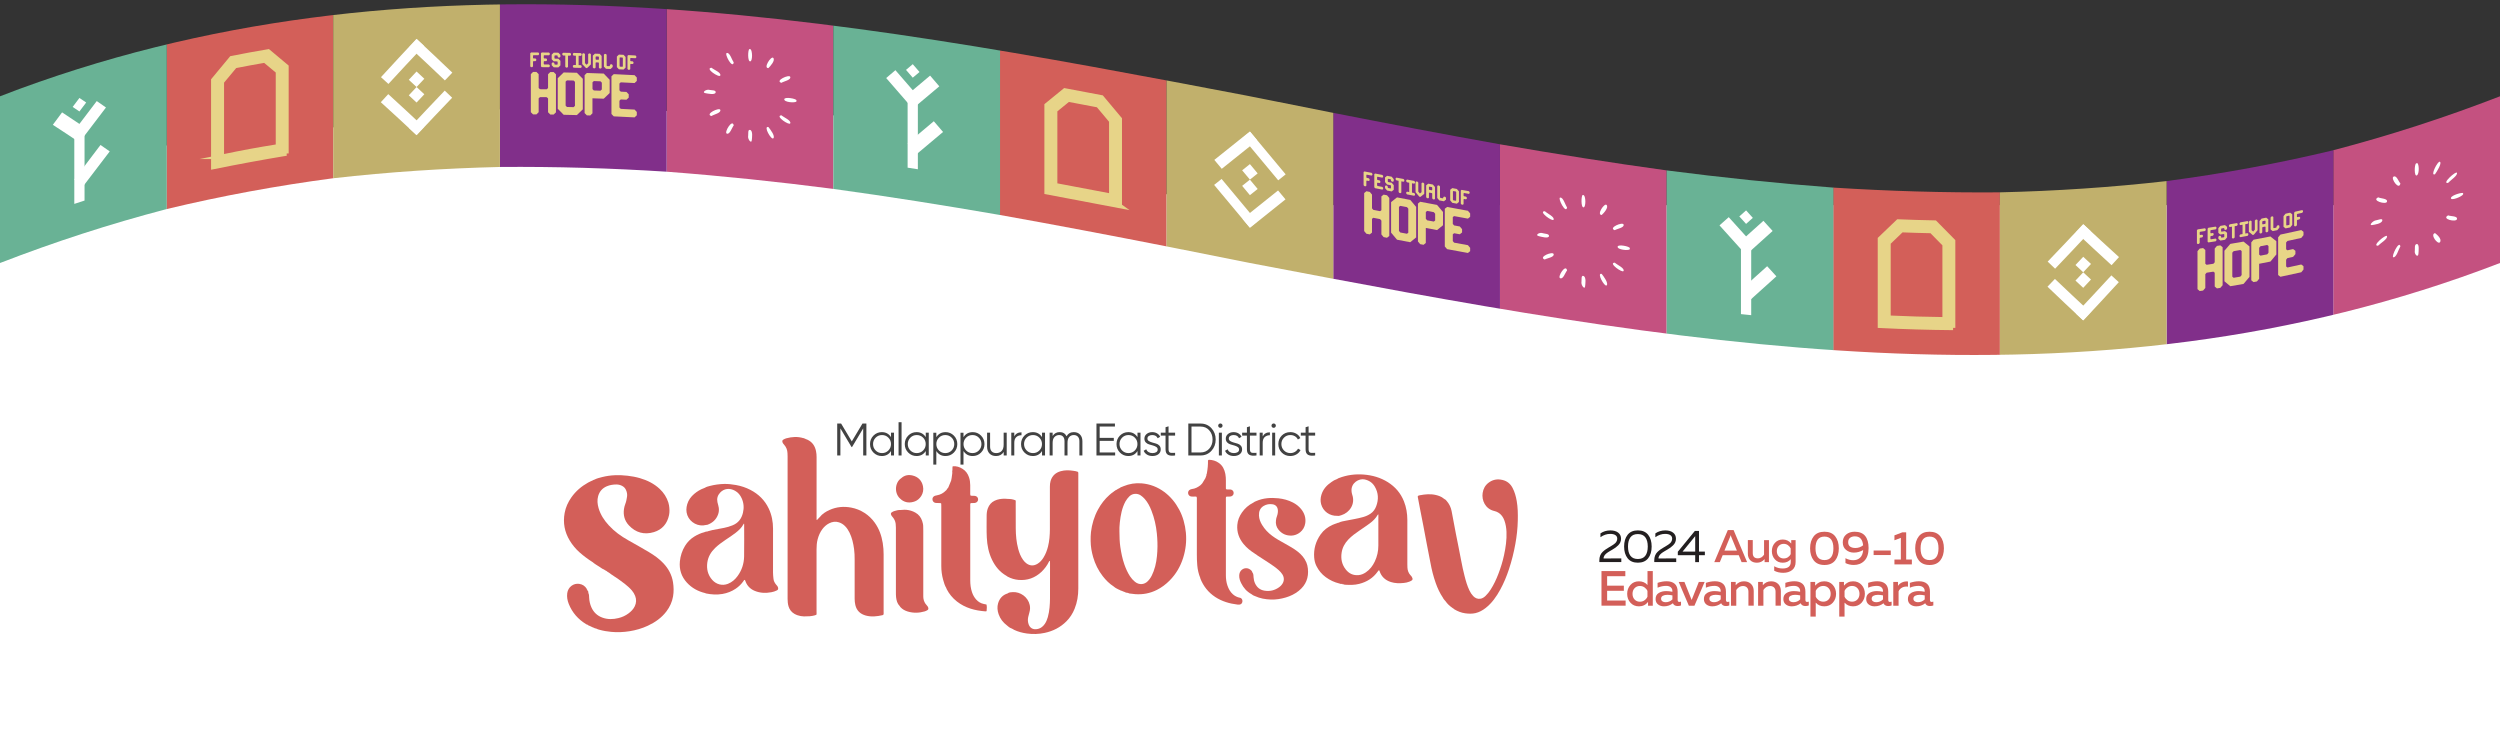<?xml version="1.0" encoding="UTF-8"?>
<svg id="Layer_2" xmlns="http://www.w3.org/2000/svg" xmlns:xlink="http://www.w3.org/1999/xlink" viewBox="0 0 1098.56 320.52">
  <rect x="0" y="0" width="1098.56" height="320.52" fill="#333333" stroke="none"/>
  <defs>
    <style>
      .cls-1 {
        fill: #c1b06c;
      }

      .cls-2 {
        fill: #fff;
      }

      .cls-3 {
        fill: #424242;
      }

      .cls-4 {
        fill: #e8d587;
      }

      .cls-5 {
        fill: none;
      }

      .cls-6 {
        fill: #231f20;
      }

      .cls-7 {
        fill: #69b295;
      }

      .cls-8 {
        fill: #e7d488;
        stroke: #e7d488;
        stroke-miterlimit: 10;
        stroke-width: 2px;
      }

      .cls-9 {
        fill: #c45180;
      }

      .cls-10 {
        fill: #812f8a;
      }

      .cls-11 {
        fill: #d35f59;
      }

      .cls-12 {
        clip-path: url(#clippath);
      }
    </style>
    <clipPath id="clippath">
      <path class="cls-5" d="M1098.56,115.57C735.34,255.61,363.22-24.46,0,115.57,0,91.15,0,66.73,0,42.3c363.22-140.04,735.33,140.04,1098.56,0,0,24.42,0,48.85,0,73.27Z"/>
    </clipPath>
  </defs>
  <g id="Layer_1-2" data-name="Layer_1">
    <polygon class="cls-2" points="1098.56 90.13 1098.56 320.52 0 320.52 0 90.13 49.24 90.13 61.43 65.18 228.41 47.08 384.66 51.19 526.37 89.04 527.77 90.13 1098.56 90.13"/>
    <g class="cls-12">
      <g>
        <g>
          <path class="cls-11" d="M146.43,78.32c-24.74,3.27-48.99,7.74-73.26,13.56V18.62c24.27-5.82,48.52-10.29,73.26-13.56v73.26Z"/>
          <path class="cls-9" d="M366.19,83.01c-24.38-3.15-48.75-5.71-73.26-7.56,0-24.42,0-48.84,0-73.26,24.51,1.84,48.88,4.41,73.26,7.56,0,24.42,0,48.84,0,73.26Z"/>
          <path class="cls-7" d="M73.26,91.86C48.29,98.4,24.07,106.25,0,115.58,0,91.16,0,66.74,0,42.32c24.07-9.33,48.29-17.17,73.26-23.71v73.26Z"/>
          <path class="cls-10" d="M292.94,75.45c-24.44-1.55-48.77-2.29-73.26-2.08,0-24.42,0-48.84,0-73.26,24.49-.21,48.82.54,73.26,2.08,0,24.42,0,48.84,0,73.26Z"/>
          <g>
            <path class="cls-2" d="M37.15,88.13c-1.8.58-2.7.87-4.5,1.47v-30.34c1.8-.6,2.7-.89,4.5-1.47v30.34Z"/>
            <path class="cls-2" d="M46.57,47.23c-4.6,5.99-6.9,9.02-11.5,15.12-.07-.05-.1-.07-.17-.11-.07.09-.1.13-.17.22-4.6-3.1-6.91-4.62-11.51-7.61,1.62-2.19,2.44-3.29,4.06-5.47,3.05,2,4.57,3.02,7.62,5.07,3.05-4.04,4.57-6.05,7.62-10.04,1.62,1.12,2.43,1.68,4.05,2.82Z"/>
            <path class="cls-2" d="M48.22,66.53c-4.6,5.98-6.9,9-11.5,15.08-1.62-1.1-2.44-1.65-4.06-2.73,4.6-6.12,6.9-9.16,11.5-15.18,1.62,1.12,2.44,1.69,4.06,2.83Z"/>
            <path class="cls-2" d="M37.87,45.05c-1.19,1.57-1.78,2.35-2.97,3.93-1.19-.8-1.78-1.2-2.97-1.99,1.19-1.58,1.78-2.37,2.97-3.95,1.19.8,1.78,1.2,2.97,2.01Z"/>
          </g>
          <path class="cls-8" d="M125.86,67.44c-10.76,1.79-21.41,3.75-32.11,5.92v-38.16c3.19-3.86,4.78-5.78,7.96-9.6,6.47-1.28,9.71-1.88,16.18-2.98,3.19,2.64,4.78,3.98,7.96,6.66v38.16ZM97.44,68.9c9.89-2.04,14.84-2.95,24.73-4.56V31.4c-2.32-1.94-3.48-2.91-5.8-4.83-5.25.91-7.87,1.39-13.12,2.42-2.32,2.78-3.48,4.17-5.8,6.97v32.94Z"/>
          <g>
            <g>
              <path class="cls-4" d="M243.29,31.68c-.59,0-.89-.01-1.48-.02-.39.39-.59.58-.98.97v6.05c-.23.22-.35.33-.58.55-1.19-.01-1.78-.02-2.97-.02-.23-.22-.35-.34-.58-.56v-6.05c-.39-.39-.59-.59-.98-.99-.59,0-.89,0-1.48,0-.39.39-.59.59-.98.98v16.71c.39.39.59.59.98.98.59,0,.89,0,1.48,0,.39-.39.59-.59.98-.98v-6.07c.23-.22.35-.33.58-.55,1.19,0,1.78.01,2.97.02.23.23.35.34.58.56v6.07c.39.4.59.6.98.99.59,0,.89.01,1.48.02.4-.39.6-.58,1.01-.97v-16.71c-.4-.4-.6-.6-1.01-1Z"/>
              <path class="cls-4" d="M253.5,31.97c-2.32-.06-3.48-.09-5.81-.13-1.04,1.01-1.56,1.51-2.6,2.53v13.42c1.04,1.06,1.56,1.59,2.6,2.65,2.32.04,3.48.07,5.81.13,1.04-1.01,1.56-1.52,2.6-2.53v-13.42c-1.04-1.06-1.56-1.59-2.6-2.64ZM252.65,40.86s0,0-.01-.01v4.88s0,0,.01.01v.77c-.23.23-.35.34-.58.57-1.18-.03-1.77-.04-2.94-.07-.23-.24-.35-.36-.58-.6v-.6h0v-9.52h0v-.43c.23-.22.35-.33.58-.54,1.18.02,1.77.04,2.94.07.23.23.35.34.58.57v4.91Z"/>
              <path class="cls-4" d="M265.3,32.33c-2.97-.12-4.46-.17-7.43-.26-.39.38-.59.57-.98.95v16.66c.39.4.59.61.98,1.01.59.02.89.03,1.49.05.39-.38.59-.57.98-.95v-6.6c1.98.07,2.98.1,4.96.18,1.04-1,1.56-1.5,2.6-2.49v-5.83c-1.04-1.08-1.56-1.63-2.6-2.71ZM264.46,39.3c-.23.22-.35.34-.58.56-1.18-.04-1.77-.07-2.94-.11-.23-.24-.35-.36-.58-.6v-2.97c.23-.23.35-.34.58-.56,1.18.04,1.77.06,2.94.11.23.24.35.36.58.61v2.97Z"/>
              <path class="cls-4" d="M272.78,36.18c2.43.12,3.64.18,6.07.31.39-.37.59-.56.98-.93v-1.49c-.39-.41-.59-.62-.98-1.04-3.66-.2-5.49-.29-9.15-.45-.4.37-.6.56-1.01.94v16.58c.4.41.6.62,1.01,1.03,3.66.16,5.49.25,9.15.45.39-.37.59-.56.98-.93v-1.46c-.39-.41-.59-.62-.98-1.04-2.43-.13-3.64-.2-6.07-.31-.23-.24-.35-.37-.58-.61v-2.97c.23-.22.35-.33.58-.56,1,.05,1.5.07,2.49.12.4-.37.6-.56,1.01-.93v-1.46c-.4-.41-.6-.62-1.01-1.03-1-.05-1.5-.08-2.49-.12-.23-.23-.35-.35-.58-.58v-3c.23-.21.35-.32.58-.53Z"/>
            </g>
            <g>
              <path class="cls-4" d="M236.54,23.07c-1.27,0-1.91,0-3.19-.01-.14.14-.21.2-.35.34v5.77c.14.14.21.21.35.34.21,0,.31,0,.52,0,.14-.14.21-.2.35-.34v-2.09c.08-.08.12-.12.2-.2.35,0,.52,0,.87,0,.14-.14.21-.2.35-.34v-.51c-.14-.14-.21-.21-.35-.34-.35,0-.52,0-.87,0-.08-.08-.12-.12-.2-.19v-1.04c.08-.08.12-.12.2-.19.85,0,1.27,0,2.11,0,.14-.14.21-.2.34-.34v-.52c-.14-.14-.21-.21-.34-.34Z"/>
              <path class="cls-4" d="M239.14,24.28c.85,0,1.27.01,2.11.02.14-.14.21-.2.34-.34v-.52c-.14-.14-.21-.21-.34-.35-1.27-.01-1.91-.02-3.19-.03-.14.14-.21.2-.35.34v5.77c.14.14.21.21.35.34,1.27,0,1.91.02,3.19.03.14-.13.21-.2.34-.34v-.51c-.14-.14-.21-.21-.34-.35-.85,0-1.27-.01-2.11-.02-.08-.08-.12-.12-.2-.2v-1.04c.08-.08.12-.12.2-.2.35,0,.52,0,.87,0,.14-.14.21-.2.35-.34v-.51c-.14-.14-.21-.21-.35-.35-.35,0-.52,0-.87,0-.08-.08-.12-.12-.2-.2v-1.04c.08-.08.12-.12.2-.19Z"/>
              <path class="cls-4" d="M245.39,25.28h.52c.14-.13.21-.19.34-.33v-.88c-.36-.36-.54-.55-.91-.91-.81-.01-1.21-.02-2.02-.03-.36.35-.54.53-.9.88v2.03c.36.36.54.54.9.91.61,0,.92.01,1.53.02.08.08.12.12.19.21v1.04c-.08.08-.12.11-.19.19-.41,0-.62,0-1.03-.02-.08-.08-.12-.12-.19-.2v-.39c-.14-.14-.2-.21-.34-.35-.21,0-.31,0-.52,0-.14.13-.2.2-.34.34v.89c.36.36.54.54.9.91.81.01,1.21.02,2.02.03.36-.35.54-.53.91-.88v-2.03c-.36-.37-.54-.55-.91-.92-.61-.01-.91-.01-1.52-.02-.08-.08-.12-.12-.19-.2v-1.03c.08-.08.12-.12.19-.2.41,0,.62,0,1.03.02.08.08.12.12.19.21v.38c.14.14.2.21.34.35Z"/>
              <path class="cls-4" d="M250.57,23.25c-1.26-.03-1.88-.04-3.14-.06-.14.13-.21.2-.34.34v.51c.14.14.21.21.34.35.39,0,.58.01.97.02v4.93c.14.14.21.21.34.35.21,0,.31,0,.52.01.14-.13.21-.2.34-.33v-4.92c.39,0,.58.01.97.02.14-.13.2-.2.34-.33v-.52c-.14-.14-.2-.21-.34-.35Z"/>
              <path class="cls-4" d="M255.24,24.54c.14-.13.21-.2.35-.33v-.52c-.14-.14-.21-.21-.35-.35-1.26-.04-1.9-.05-3.16-.08-.14.13-.2.2-.34.33v.52c.14.14.2.21.34.35.39,0,.59.01.98.02v4.1c-.39-.01-.59-.01-.98-.02-.14.13-.2.2-.34.33v.52c.14.14.2.21.34.35,1.26.03,1.9.05,3.16.08.14-.13.21-.2.35-.33v-.52c-.14-.14-.21-.21-.35-.35-.39-.01-.59-.02-.98-.03v-4.1c.39.01.59.02.98.03Z"/>
              <path class="cls-4" d="M259.32,23.51c-.21,0-.31-.01-.52-.02-.14.13-.2.2-.34.33v3.95c-.28.28-.43.41-.71.69-.28-.29-.43-.44-.71-.73v-3.95c-.14-.14-.2-.21-.34-.35-.21,0-.31,0-.52-.02-.14.13-.21.2-.34.33v4.44c.67.69,1,1.03,1.67,1.72.19,0,.29,0,.48.01.67-.65,1-.97,1.67-1.62v-4.44c-.14-.14-.2-.21-.34-.35Z"/>
              <path class="cls-4" d="M263.46,23.65c-.82-.03-1.23-.05-2.05-.07-.37.35-.55.52-.91.87v5.21c.14.14.21.21.35.35.21,0,.31.01.52.02.14-.13.21-.2.35-.33v-2.09c.08-.08.12-.12.2-.2.42.01.63.02,1.04.04.08.08.12.13.2.21v2.09c.14.14.21.21.34.35.21,0,.32.01.53.02.14-.13.21-.2.34-.33v-5.21c-.37-.38-.55-.56-.91-.94ZM263.17,26.08c-.08.07-.12.11-.2.19-.42-.02-.63-.02-1.04-.04-.08-.08-.12-.12-.2-.2v-1.04c.08-.07.12-.11.2-.19.42.01.63.02,1.04.04.08.08.12.12.2.2v1.04Z"/>
              <path class="cls-4" d="M268.87,28.26c-.21,0-.31-.01-.52-.02-.14.13-.2.2-.34.33,0,.13,0,.19,0,.32-.08.08-.12.12-.2.19-.41-.02-.62-.03-1.03-.04-.08-.08-.12-.13-.2-.21,0-1.9,0-2.85,0-4.76-.14-.15-.2-.22-.34-.36-.21,0-.31-.01-.52-.02-.14.13-.21.2-.35.34v5.26c.36.38.54.56.91.94.81.03,1.22.05,2.03.09.36-.35.54-.52.91-.87,0-.33,0-.49,0-.82-.14-.14-.2-.21-.34-.36Z"/>
              <path class="cls-4" d="M273.99,24.09c-.81-.04-1.21-.06-2.02-.1-.36.34-.54.51-.9.85v4.67c.36.38.54.57.9.95.81.04,1.21.06,2.02.1.36-.34.54-.52.91-.86v-4.67c-.36-.38-.54-.57-.91-.94ZM273.7,27.18s0,0-.01-.01v1.7s0,0,.01.01v.27c-.08.08-.12.12-.2.19-.41-.02-.62-.03-1.03-.05-.08-.08-.12-.13-.2-.21v-.2s0,0,0,0v-3.38s0,0,0,0v-.1c.08-.07.12-.11.2-.18.41.02.62.03,1.03.05.08.08.12.12.2.2v1.71Z"/>
              <path class="cls-4" d="M279.27,24.38c-1.27-.07-1.91-.1-3.19-.17-.14.13-.21.19-.35.32v5.77c.14.14.21.22.35.36l.52.03c.14-.13.21-.19.35-.32v-2.09c.08-.08.12-.12.2-.19.35.02.52.03.87.05.14-.13.21-.19.35-.32v-.51c-.14-.14-.21-.22-.35-.36-.35-.02-.52-.03-.87-.05-.08-.08-.12-.12-.2-.2v-1.04c.08-.07.12-.11.2-.18.85.04,1.27.07,2.12.11.14-.13.2-.19.34-.32v-.52c-.14-.14-.2-.22-.34-.36Z"/>
            </g>
          </g>
          <g>
            <path class="cls-1" d="M219.68,73.37c-24.56.59-48.85,2.19-73.26,4.96V5.07C170.83,2.3,195.13.69,219.68.11c0,24.42,0,48.84,0,73.26Z"/>
            <g>
              <path class="cls-2" d="M182.94,59.29c-6.24-5.82-9.36-8.7-15.6-14.37,1.31-1.43,1.96-2.14,3.27-3.56,6.24,5.71,9.36,8.6,15.6,14.45-1.31,1.39-1.96,2.09-3.27,3.48Z"/>
              <g>
                <path class="cls-2" d="M186.46,41.43c-1.36,1.45-2.05,2.17-3.41,3.63-1.36-1.27-2.05-1.91-3.41-3.17,1.36-1.46,2.05-2.19,3.41-3.65,1.36,1.27,2.05,1.91,3.41,3.19Z"/>
                <path class="cls-2" d="M179.82,56.35c6.24-6.68,9.36-9.99,15.6-16.53,1.31,1.24,1.96,1.87,3.27,3.12-6.24,6.52-9.36,9.81-15.6,16.46-1.31-1.22-1.96-1.83-3.27-3.04Z"/>
                <path class="cls-2" d="M179.64,35.07c1.36-1.46,2.05-2.19,3.41-3.65,1.36,1.27,2.05,1.91,3.41,3.19-1.36,1.45-2.05,2.17-3.41,3.63-1.36-1.27-2.05-1.91-3.41-3.17Z"/>
                <path class="cls-2" d="M183.16,17.19c6.24,5.82,9.36,8.77,15.6,14.73-1.31,1.37-1.96,2.05-3.27,3.42-6.24-5.93-9.36-8.87-15.6-14.66,1.31-1.4,1.96-2.1,3.27-3.5Z"/>
                <path class="cls-2" d="M186.28,20.15c-6.24,6.63-9.36,9.97-15.6,16.74-1.31-1.2-1.96-1.79-3.27-2.98,6.24-6.8,9.36-10.16,15.6-16.82,1.31,1.22,1.96,1.83,3.27,3.06Z"/>
              </g>
            </g>
          </g>
          <g>
            <path class="cls-2" d="M329.8,21.61c.89.8.9,5.03-.04,5.34-1.35.44-1.15-5.29-.44-5.39.12-.02.32.03.48.05Z"/>
            <path class="cls-2" d="M349.99,44.55c-.44.81-5.65.41-5.35-.99.23-1.09,5.15-.26,5.35.52.03.12,0,.32,0,.48Z"/>
            <path class="cls-2" d="M312.61,51c-3.01-.87,3.49-3.94,3.9-2.74.48,1.39-2.78,2-3.9,2.74Z"/>
            <path class="cls-2" d="M337.63,29.94c-2.36.02,1.23-5.47,2.14-4.52,1.06,1.11-1.31,3.74-2.14,4.52Z"/>
            <path class="cls-2" d="M312.67,29.77c1.08.95,4.32,2.1,3.84,3.42-.41,1.14-7.01-3.21-3.84-3.42Z"/>
            <path class="cls-2" d="M343.36,36.4c-3.04-.93,3.45-3.85,3.88-2.64.5,1.41-2.77,1.93-3.88,2.64Z"/>
            <path class="cls-2" d="M311.8,39.51c.85.2,2.8,0,2.69,1.04-.14,1.34-3.58.55-4.47.4-1.89-.3.39-1.91,1.79-1.44Z"/>
            <path class="cls-2" d="M343.39,50.67c1.1.97,4.34,2.23,3.87,3.53-.4,1.11-6.97-3.36-3.87-3.53Z"/>
            <path class="cls-2" d="M328.76,59.67c.12-.84-.22-2.82.81-2.59,1.39.31.87,3.64.78,4.57-.17,1.71-1.93-.55-1.59-1.98Z"/>
            <path class="cls-2" d="M322.42,55.1c-.83,1.03-1.73,4.2-3.09,3.59-1.18-.53,2.51-6.69,3.09-3.59Z"/>
            <path class="cls-2" d="M337.64,55.81c.83.99,3.18,4.11,2.15,4.99-.9.77-4.52-5.52-2.15-4.99Z"/>
            <path class="cls-2" d="M322.42,27.47c-.55,3.03-4.24-3.9-3.06-4.18,1.35-.32,2.23,2.99,3.06,4.18Z"/>
          </g>
        </g>
        <g>
          <path class="cls-11" d="M512.62,108.27c-24.39-4.79-48.79-9.44-73.26-13.81,0-24.42,0-48.84,0-73.26,24.47,4.37,48.87,9.02,73.26,13.81,0,24.42,0,48.84,0,73.26Z"/>
          <path class="cls-9" d="M732.37,148.14c-24.5-3.37-48.89-7.24-73.26-11.47V63.41c24.37,4.23,48.76,8.1,73.26,11.47,0,24.42,0,48.84,0,73.26Z"/>
          <path class="cls-7" d="M439.45,94.48c-24.37-4.23-48.76-8.1-73.26-11.47,0-24.42,0-48.84,0-73.26,24.5,3.37,48.89,7.24,73.26,11.47,0,24.42,0,48.84,0,73.26Z"/>
          <path class="cls-10" d="M659.12,136.67c-24.47-4.37-48.87-9.02-73.26-13.81V49.6c24.39,4.79,48.79,9.44,73.26,13.81v73.26Z"/>
          <g>
            <path class="cls-2" d="M403.33,74.38c-1.8-.28-2.7-.42-4.5-.7v-30.34c1.8.28,2.7.42,4.5.7v30.34Z"/>
            <path class="cls-2" d="M412.76,37.93c-4.6,3.85-6.9,5.78-11.5,9.67-.07-.08-.1-.12-.17-.19-.07.06-.1.08-.17.14-4.6-5.32-6.91-7.97-11.51-13.26,1.62-1.38,2.44-2.07,4.06-3.45,3.05,3.51,4.57,5.27,7.62,8.79,3.05-2.57,4.57-3.85,7.62-6.41,1.62,1.89,2.43,2.83,4.05,4.72Z"/>
            <path class="cls-2" d="M414.4,57.99c-4.6,3.85-6.9,5.78-11.5,9.66-1.62-1.88-2.44-2.82-4.06-4.7,4.6-3.89,6.9-5.82,11.5-9.68,1.62,1.89,2.44,2.83,4.06,4.72Z"/>
            <path class="cls-2" d="M404.06,31.64c-1.19,1-1.78,1.5-2.97,2.5-1.19-1.37-1.78-2.06-2.97-3.43,1.19-1,1.78-1.51,2.97-2.51,1.19,1.37,1.78,2.06,2.97,3.44Z"/>
          </g>
          <path class="cls-8" d="M492.04,90.49c-10.7-2.06-21.4-4.08-32.11-6.08v-38.16c3.19-2.6,4.78-3.9,7.96-6.49,6.47,1.21,9.71,1.82,16.18,3.06,3.19,3.8,4.78,5.7,7.96,9.5,0,12.72,0,25.44,0,38.16ZM463.62,81.4c9.89,1.83,14.84,2.78,24.73,4.68v-32.94c-2.32-2.77-3.48-4.15-5.8-6.92-5.25-1-7.87-1.5-13.12-2.49-2.32,1.89-3.48,2.83-5.8,4.72v32.94Z"/>
          <g>
            <g>
              <path class="cls-4" d="M609.48,85.81c-.59-.11-.89-.17-1.48-.29-.39.32-.59.47-.98.79v6.05c-.23.18-.35.27-.58.44-1.19-.23-1.78-.34-2.97-.58-.23-.27-.35-.4-.58-.67v-6.05c-.39-.47-.59-.7-.98-1.17-.59-.12-.89-.17-1.48-.29-.39.32-.59.47-.98.79v16.71c.39.47.59.7.98,1.17.59.12.89.17,1.48.29.39-.32.59-.47.98-.79v-6.07c.23-.18.35-.27.58-.44,1.19.23,1.78.35,2.97.58.23.27.35.4.58.67v6.07c.39.47.59.7.98,1.17.59.11.89.17,1.48.29.4-.31.6-.47,1.01-.79v-16.71c-.4-.47-.6-.71-1.01-1.18Z"/>
              <path class="cls-4" d="M619.69,87.85c-2.32-.44-3.49-.66-5.81-1.11-1.04.83-1.56,1.24-2.6,2.07v13.42c1.04,1.24,1.56,1.86,2.6,3.1,2.32.45,3.49.67,5.81,1.11,1.04-.84,1.56-1.26,2.6-2.11v-13.42c-1.04-1.23-1.56-1.84-2.6-3.07ZM618.84,96.6s0-.01-.01-.02v4.88s0,.01.01.02v.77c-.23.19-.35.28-.58.47-1.18-.22-1.77-.34-2.94-.56-.23-.28-.35-.42-.58-.7v-.6h0v-9.52h0v-.43c.23-.18.35-.27.58-.45,1.18.23,1.77.34,2.94.56.23.27.35.4.58.67v4.91Z"/>
              <path class="cls-4" d="M631.49,90.05c-2.97-.55-4.46-.83-7.43-1.39-.39.32-.59.48-.98.8v16.66c.39.47.59.7.98,1.17.59.11.89.17,1.49.28.39-.32.59-.48.98-.8v-6.6c1.98.37,2.98.56,4.96.93,1.04-.85,1.56-1.27,2.6-2.12v-5.83c-1.04-1.23-1.56-1.85-2.6-3.08ZM630.64,96.89c-.23.19-.35.28-.58.47-1.18-.22-1.77-.33-2.94-.55-.23-.28-.35-.42-.58-.69v-2.97c.23-.19.35-.28.58-.47,1.18.22,1.77.33,2.94.55.23.28.35.42.58.69v2.97Z"/>
              <path class="cls-4" d="M638.97,94.96c2.43.45,3.64.67,6.07,1.11l.98-.8v-1.49l-.98-1.16c-3.66-.67-5.49-1-9.15-1.68-.4.32-.6.48-1.01.79v16.58c.4.47.6.7,1.01,1.17,3.66.68,5.49,1.01,9.15,1.68l.98-.8v-1.46l-.98-1.16c-2.43-.44-3.64-.66-6.07-1.11-.23-.28-.35-.41-.58-.69v-2.97c.23-.19.35-.29.58-.48,1,.18,1.5.28,2.49.46.4-.32.6-.48,1.01-.8v-1.46c-.4-.47-.6-.7-1.01-1.17-1-.18-1.5-.27-2.49-.46-.23-.27-.35-.4-.58-.66v-3c.23-.18.35-.27.58-.45Z"/>
            </g>
            <g>
              <path class="cls-4" d="M602.73,75.95c-1.27-.25-1.91-.37-3.19-.62-.14.11-.21.16-.35.27v5.77c.14.16.21.25.35.41.21.04.31.06.52.1.14-.11.21-.16.35-.27v-2.09c.08-.07.12-.1.2-.16.35.07.52.1.87.17.14-.11.21-.16.35-.27v-.51c-.14-.16-.21-.25-.35-.41-.35-.07-.52-.1-.87-.17-.08-.09-.12-.14-.2-.23v-1.04c.08-.06.12-.09.2-.15.85.16,1.27.25,2.11.41.14-.11.21-.16.34-.27v-.52c-.14-.16-.21-.24-.34-.41Z"/>
              <path class="cls-4" d="M605.33,77.66c.85.16,1.27.25,2.11.41.14-.11.21-.17.34-.27v-.52c-.14-.16-.21-.24-.34-.41-1.27-.25-1.91-.37-3.19-.62-.14.11-.21.16-.35.27v5.77c.14.16.21.25.35.41,1.27.25,1.91.37,3.19.62.14-.11.21-.17.34-.27v-.51c-.14-.16-.21-.25-.34-.41-.85-.16-1.27-.25-2.11-.41-.08-.1-.12-.15-.2-.24v-1.04c.08-.07.12-.1.2-.16.35.07.52.1.87.17.14-.11.21-.16.35-.27v-.51c-.14-.16-.21-.25-.35-.41-.35-.07-.52-.1-.87-.17-.08-.09-.12-.14-.2-.23v-1.04c.08-.06.12-.09.2-.16Z"/>
              <path class="cls-4" d="M611.58,79.78c.21.04.31.06.52.1.14-.11.21-.17.34-.28v-.88c-.36-.43-.54-.64-.91-1.07-.81-.16-1.21-.23-2.02-.39-.36.29-.54.43-.9.72v2.03c.36.43.54.64.9,1.07.61.12.92.18,1.53.3.08.1.12.14.19.24v1.04c-.08.06-.12.09-.19.16-.41-.08-.62-.12-1.03-.2-.08-.09-.12-.14-.19-.23v-.39c-.14-.16-.2-.24-.34-.41-.21-.04-.31-.06-.52-.1-.14.11-.2.17-.34.28v.89c.36.43.54.64.9,1.07.81.16,1.21.23,2.02.39.36-.29.54-.43.91-.72v-2.03l-.91-1.08c-.61-.12-.91-.18-1.52-.29-.08-.09-.12-.14-.19-.23v-1.03c.08-.07.12-.1.19-.17.41.08.62.12,1.03.2.08.1.12.14.19.24v.38c.14.16.2.24.34.41Z"/>
              <path class="cls-4" d="M616.75,78.65c-1.26-.24-1.88-.36-3.14-.6-.14.11-.21.17-.34.28v.51c.14.16.21.24.34.41.39.07.58.11.97.19v4.93c.14.16.21.24.34.41.21.04.31.06.52.1.14-.11.21-.17.34-.28v-4.92c.39.07.58.11.97.19.14-.11.2-.17.34-.28v-.52c-.14-.16-.2-.24-.34-.41Z"/>
              <path class="cls-4" d="M621.43,80.7c.14-.11.21-.16.35-.27v-.52c-.14-.16-.21-.24-.35-.41-1.26-.24-1.9-.36-3.16-.6-.14.11-.21.17-.34.28v.52l.34.41c.39.07.59.11.98.19v4.1c-.39-.07-.59-.11-.98-.19l-.34.28v.52l.34.41c1.26.24,1.9.36,3.16.6.14-.11.21-.16.35-.27v-.52c-.14-.16-.21-.25-.35-.41-.39-.07-.59-.11-.98-.19v-4.1c.39.07.59.11.98.19Z"/>
              <path class="cls-4" d="M625.51,80.32l-.52-.1c-.14.11-.2.17-.34.28v3.95c-.28.23-.43.35-.71.58-.28-.34-.43-.51-.71-.85v-3.95c-.14-.16-.2-.24-.34-.41-.21-.04-.31-.06-.52-.1-.14.11-.21.17-.34.28v4.44c.67.8,1,1.19,1.67,1.99.19.04.29.05.48.09.67-.54,1-.81,1.67-1.36v-4.44c-.14-.16-.2-.24-.34-.41Z"/>
              <path class="cls-4" d="M629.65,81.09c-.82-.15-1.23-.23-2.05-.38-.37.29-.55.44-.91.73v5.21c.14.16.21.24.35.41.21.04.31.06.52.1.14-.11.21-.17.35-.28v-2.09c.08-.07.12-.1.2-.16.42.08.63.12,1.04.2.08.1.12.14.2.24v2.09c.14.16.21.24.34.41.21.04.32.06.53.1.14-.11.21-.17.34-.28v-5.21c-.37-.43-.55-.65-.91-1.08ZM629.35,83.48c-.08.06-.12.09-.2.16-.42-.08-.63-.12-1.04-.2-.08-.09-.12-.14-.2-.23v-1.04c.08-.06.12-.09.2-.16.42.08.63.12,1.04.2.08.09.12.14.2.23v1.04Z"/>
              <path class="cls-4" d="M635.06,86.49c-.21-.04-.31-.06-.52-.1-.14.11-.2.17-.34.28,0,.13,0,.19,0,.32-.08.07-.12.1-.2.16-.41-.08-.62-.12-1.03-.19-.08-.1-.12-.14-.2-.24,0-1.9,0-2.85,0-4.76-.14-.17-.2-.25-.34-.41l-.52-.1c-.14.11-.21.17-.35.29v5.26c.36.43.54.64.91,1.07.81.15,1.22.23,2.03.38.36-.29.54-.44.91-.74,0-.33,0-.49,0-.82-.14-.16-.2-.24-.34-.41Z"/>
              <path class="cls-4" d="M640.18,83.03c-.81-.15-1.21-.22-2.02-.37-.36.29-.54.44-.91.73v4.67c.36.43.54.64.91,1.07.81.15,1.21.22,2.02.37.36-.3.54-.44.91-.74v-4.67c-.36-.43-.54-.64-.91-1.06ZM639.88,86.08s0,0-.01-.01v1.7s0,0,.01.01v.27c-.08.07-.12.1-.2.17-.41-.08-.62-.11-1.03-.19-.08-.1-.12-.14-.2-.24v-.2s0,0,0,0v-3.38s0,0,0,0v-.1c.08-.06.12-.09.2-.16.41.08.62.11,1.03.19.08.09.12.14.2.23v1.71Z"/>
              <path class="cls-4" d="M645.45,84.01c-1.27-.23-1.91-.35-3.19-.58-.14.11-.21.17-.35.28v5.77c.14.16.21.24.35.41.21.04.31.06.52.09.14-.11.21-.17.35-.28v-2.09c.08-.07.12-.1.2-.17.35.06.52.09.87.16l.35-.28v-.51c-.14-.16-.21-.24-.35-.41-.35-.06-.52-.09-.87-.16-.08-.09-.12-.14-.2-.23v-1.04c.08-.06.12-.09.2-.16.85.15,1.27.23,2.12.39.14-.11.2-.17.34-.28v-.52c-.14-.16-.2-.24-.34-.4Z"/>
            </g>
          </g>
          <g>
            <path class="cls-1" d="M585.87,122.86c-24.43-4.84-48.84-9.75-73.26-14.59,0-24.42,0-48.84,0-73.26,24.42,4.84,48.84,9.75,73.26,14.59v73.26Z"/>
            <g>
              <path class="cls-2" d="M549.12,99.96c-6.24-7.49-9.36-11.23-15.6-18.71,1.31-1.05,1.96-1.57,3.27-2.62,6.24,7.48,9.36,11.23,15.6,18.72-1.31,1.05-1.96,1.57-3.27,2.62Z"/>
              <g>
                <path class="cls-2" d="M552.65,83.03c-1.36,1.09-2.05,1.64-3.41,2.73-1.36-1.64-2.05-2.46-3.41-4.09,1.36-1.09,2.05-1.64,3.41-2.73,1.36,1.64,2.05,2.46,3.41,4.09Z"/>
                <path class="cls-2" d="M546.01,96.17c6.24-4.99,9.36-7.48,15.6-12.48,1.31,1.57,1.96,2.35,3.27,3.92-6.24,4.99-9.36,7.49-15.6,12.48-1.31-1.57-1.96-2.36-3.27-3.93Z"/>
                <path class="cls-2" d="M545.83,74.84c1.36-1.09,2.05-1.64,3.41-2.73,1.36,1.64,2.05,2.46,3.41,4.09-1.36,1.09-2.05,1.64-3.41,2.73-1.36-1.64-2.05-2.46-3.41-4.09Z"/>
                <path class="cls-2" d="M549.35,57.91c6.24,7.49,9.36,11.23,15.6,18.71-1.31,1.05-1.96,1.57-3.27,2.62-6.24-7.48-9.36-11.23-15.6-18.72,1.31-1.05,1.96-1.57,3.27-2.62Z"/>
                <path class="cls-2" d="M552.47,61.7c-6.24,4.99-9.36,7.48-15.6,12.48-1.31-1.57-1.96-2.35-3.27-3.92,6.24-4.99,9.36-7.49,15.6-12.48,1.31,1.57,1.96,2.36,3.27,3.93Z"/>
              </g>
            </g>
          </g>
          <g>
            <path class="cls-2" d="M695.98,85.77c.89.85.89,5.08-.04,5.33-1.35.37-1.13-5.35-.44-5.41.12-.01.32.05.48.08Z"/>
            <path class="cls-2" d="M716.18,109.49c-.44.79-5.65.26-5.35-1.14.23-1.09,5.15-.12,5.35.66.03.12,0,.32,0,.48Z"/>
            <path class="cls-2" d="M678.79,114.04c-3.01-1.11,3.48-3.7,3.9-2.44.48,1.43-2.78,1.79-3.9,2.44Z"/>
            <path class="cls-2" d="M703.82,94.48c-2.36-.08,1.23-5.42,2.14-4.43,1.07,1.15-1.31,3.69-2.14,4.43Z"/>
            <path class="cls-2" d="M678.85,92.82c1.08,1.03,4.32,2.43,3.84,3.71-.41,1.09-7.01-3.75-3.84-3.71Z"/>
            <path class="cls-2" d="M709.55,101.15c-3.04-1.03,3.45-3.75,3.88-2.52.5,1.42-2.77,1.85-3.88,2.52Z"/>
            <path class="cls-2" d="M677.98,102.48c.85.26,2.8.21,2.69,1.24-.14,1.31-3.59.26-4.47.05-1.95-.46.39-1.88,1.79-1.29Z"/>
            <path class="cls-2" d="M709.57,115.42c1.1,1.01,4.34,2.36,3.87,3.65-.4,1.09-6.97-3.58-3.87-3.65Z"/>
            <path class="cls-2" d="M694.94,123.78c.12-.83-.22-2.82.81-2.54,1.41.39.88,3.68.78,4.61-.17,1.67-1.93-.66-1.59-2.07Z"/>
            <path class="cls-2" d="M688.61,118.84c-.83.97-1.73,4.09-3.09,3.39-1.2-.62,2.51-6.52,3.09-3.39Z"/>
            <path class="cls-2" d="M703.82,120.35c.83,1.02,3.18,4.23,2.15,5.08-.9.74-4.52-5.71-2.15-5.08Z"/>
            <path class="cls-2" d="M688.61,91.21c-.55,2.99-4.22-4.19-3.06-4.38,1.36-.23,2.23,3.13,3.06,4.38Z"/>
          </g>
        </g>
        <g>
          <path class="cls-11" d="M878.8,157.78c-24.49.2-48.82-.54-73.26-2.09v-73.26c24.44,1.55,48.77,2.29,73.26,2.09v73.26Z"/>
          <path class="cls-9" d="M1098.56,115.57c-24.07,9.33-48.29,17.17-73.26,23.71,0-24.42,0-48.84,0-73.26,24.97-6.54,49.19-14.39,73.26-23.71,0,24.42,0,48.84,0,73.26Z"/>
          <path class="cls-7" d="M805.63,155.7c-24.51-1.84-48.88-4.41-73.26-7.56,0-24.42,0-48.84,0-73.26,24.38,3.15,48.75,5.71,73.26,7.56v73.26Z"/>
          <path class="cls-10" d="M1025.31,139.28c-24.27,5.82-48.52,10.28-73.26,13.55,0-24.42,0-48.84,0-73.26,24.74-3.27,48.99-7.73,73.26-13.55,0,24.42,0,48.84,0,73.26Z"/>
          <g>
            <path class="cls-2" d="M769.52,138.5c-1.8-.19-2.7-.28-4.5-.47v-30.34c1.8.19,2.7.29,4.5.47v30.34Z"/>
            <path class="cls-2" d="M778.94,101.49c-4.6,4.16-6.9,6.23-11.5,10.35-.07-.07-.1-.11-.17-.18-.07.06-.1.09-.17.15-4.6-5.09-6.91-7.64-11.51-12.78,1.62-1.44,2.44-2.16,4.06-3.6,3.05,3.39,4.57,5.08,7.62,8.44,3.05-2.72,4.57-4.09,7.62-6.84,1.62,1.78,2.43,2.68,4.05,4.45Z"/>
            <path class="cls-2" d="M780.59,121.43c-4.6,4.17-6.9,6.24-11.5,10.37-1.62-1.79-2.44-2.69-4.06-4.49,4.6-4.11,6.9-6.17,11.5-10.33,1.62,1.78,2.44,2.67,4.06,4.45Z"/>
            <path class="cls-2" d="M770.24,95.73c-1.19,1.07-1.78,1.6-2.97,2.66-1.19-1.31-1.78-1.97-2.97-3.29,1.19-1.06,1.78-1.59,2.97-2.65,1.19,1.31,1.78,1.97,2.97,3.28Z"/>
          </g>
          <path class="cls-8" d="M858.23,144.08c-10.7-.09-21.42-.41-32.11-.94v-38.16c3.19-3.03,4.78-4.56,7.96-7.62,6.47.25,9.71.35,16.18.48,3.19,3.25,4.78,4.87,7.96,8.08v38.16ZM829.81,139.62c9.89.43,14.84.58,24.73.72v-32.94c-2.32-2.36-3.48-3.54-5.8-5.91-5.25-.11-7.87-.19-13.12-.39-2.32,2.24-3.48,3.35-5.8,5.57v32.94Z"/>
          <g>
            <g>
              <path class="cls-4" d="M975.66,107.82c-.59.1-.89.14-1.48.24-.39.45-.59.68-.98,1.14v6.05c-.23.26-.35.39-.58.65-1.19.19-1.78.28-2.97.46-.23-.19-.35-.28-.58-.47v-6.05c-.39-.33-.59-.5-.98-.83-.59.09-.89.13-1.48.22-.39.45-.59.67-.98,1.12v16.71c.39.34.59.5.98.84.59-.09.89-.13,1.48-.22.39-.45.59-.68.98-1.13v-6.07c.23-.26.35-.39.58-.65,1.19-.18,1.78-.27,2.97-.46.23.19.35.28.58.47v6.07c.39.33.59.5.98.83.59-.09.89-.14,1.48-.24.4-.46.6-.69,1.01-1.15v-16.71c-.4-.33-.6-.49-1.01-.82Z"/>
              <path class="cls-4" d="M985.87,106.16c-2.32.42-3.48.62-5.81,1.01-1.04,1.21-1.56,1.81-2.6,3.01v13.42c1.04.87,1.56,1.3,2.6,2.17,2.32-.39,3.48-.59,5.81-1.01,1.04-1.23,1.56-1.84,2.6-3.07v-13.42c-1.04-.84-1.56-1.26-2.6-2.1ZM985.03,115.22s0,0-.01-.01v4.88s0,0,.01.01v.77c-.23.28-.35.41-.58.69-1.18.21-1.77.31-2.94.51-.23-.19-.35-.29-.58-.48v-.6h0v-9.52h0v-.44c.23-.26.35-.39.58-.66,1.18-.2,1.77-.3,2.94-.51.23.18.35.27.58.45v4.91Z"/>
              <path class="cls-4" d="M997.68,103.9c-2.97.59-4.46.88-7.43,1.44-.39.47-.59.7-.98,1.16v16.66c.39.32.59.48.98.8.59-.11.89-.17,1.49-.28.39-.47.59-.7.98-1.17v-6.6c1.98-.38,2.98-.57,4.96-.97,1.04-1.25,1.56-1.87,2.6-3.12v-5.83c-1.04-.83-1.56-1.24-2.6-2.07ZM996.83,111.07c-.23.28-.35.42-.58.7-1.18.23-1.77.35-2.94.57-.23-.19-.35-.28-.58-.47v-2.97l.58-.7c1.18-.23,1.77-.34,2.94-.57.23.19.35.28.58.47v2.97Z"/>
              <path class="cls-4" d="M1005.16,105.88c2.43-.52,3.64-.78,6.07-1.33.39-.48.59-.72.98-1.2v-1.49c-.39-.3-.59-.46-.98-.76-3.66.82-5.49,1.22-9.15,1.98-.4.48-.6.71-1.01,1.19,0,6.63,0,9.95,0,16.58.4.31.6.46,1.01.77,3.66-.76,5.49-1.16,9.15-1.98.39-.48.59-.72.98-1.2v-1.46c-.39-.3-.59-.46-.98-.76-2.43.55-3.64.81-6.07,1.33-.23-.18-.35-.28-.58-.46v-2.97c.23-.28.35-.42.58-.71,1-.21,1.5-.32,2.49-.54.4-.48.6-.72,1.01-1.2v-1.46c-.4-.3-.6-.46-1.01-.76-1,.22-1.5.32-2.49.54-.23-.17-.35-.26-.58-.43v-3c.23-.27.35-.41.58-.68Z"/>
            </g>
            <g>
              <path class="cls-4" d="M968.92,100.32c-1.27.19-1.91.29-3.19.47-.14.16-.21.24-.35.39v5.77c.14.12.21.17.35.29.21-.03.31-.05.52-.08.14-.16.21-.24.35-.39v-2.09c.08-.09.12-.14.2-.23.35-.05.52-.08.87-.13.14-.16.21-.24.35-.39v-.51c-.14-.12-.21-.17-.35-.29-.35.05-.52.08-.87.13-.08-.07-.12-.1-.2-.16v-1.04c.08-.09.12-.13.2-.22.85-.12,1.27-.19,2.11-.31.14-.16.21-.24.34-.39v-.52c-.14-.12-.21-.17-.34-.29Z"/>
              <path class="cls-4" d="M971.51,101.12c.85-.13,1.27-.2,2.11-.33.14-.16.21-.24.34-.4v-.52c-.14-.11-.21-.17-.34-.29-1.27.2-1.91.3-3.19.5-.14.16-.21.24-.35.39v5.77c.14.12.21.17.35.29,1.27-.19,1.91-.29,3.19-.5.14-.16.21-.24.34-.4v-.51c-.14-.12-.21-.17-.34-.29-.85.13-1.27.2-2.11.33-.08-.07-.12-.1-.2-.17v-1.04c.08-.09.12-.14.2-.23.35-.05.52-.08.87-.14.14-.16.21-.24.35-.4v-.51c-.14-.11-.21-.17-.35-.29-.35.05-.52.08-.87.14-.08-.06-.12-.1-.2-.16v-1.04c.08-.09.12-.14.2-.23Z"/>
              <path class="cls-4" d="M977.76,101.04c.21-.03.31-.05.52-.09.14-.16.21-.24.34-.4v-.88c-.36-.3-.54-.45-.91-.75-.81.13-1.21.2-2.02.33-.36.42-.54.62-.9,1.04v2.03c.36.3.54.45.9.75.61-.1.92-.15,1.53-.25.08.07.12.1.19.17v1.04c-.08.09-.12.14-.19.23-.41.07-.62.1-1.03.17-.08-.06-.12-.1-.19-.16v-.39c-.14-.11-.21-.17-.34-.29-.21.03-.31.05-.52.08-.14.16-.2.24-.34.4v.89c.36.3.54.45.9.75.81-.13,1.21-.2,2.02-.33.36-.42.54-.63.91-1.05v-2.03c-.36-.3-.54-.45-.91-.75-.61.1-.91.15-1.52.25-.08-.06-.12-.1-.19-.16v-1.03c.08-.09.12-.14.19-.23.41-.07.62-.1,1.03-.17.08.07.12.1.19.17v.38c.14.11.2.17.34.29Z"/>
              <path class="cls-4" d="M982.94,98.03c-1.26.22-1.88.33-3.14.54-.14.16-.21.24-.34.4v.51c.14.11.21.17.34.28.39-.07.58-.1.97-.16v4.93c.14.11.21.17.34.28.21-.04.31-.05.52-.09.14-.16.21-.24.34-.4v-4.92c.39-.07.58-.1.97-.17.14-.16.21-.24.34-.4v-.52c-.14-.11-.21-.17-.34-.28Z"/>
              <path class="cls-4" d="M987.61,98.36c.14-.16.21-.24.35-.41v-.52c-.14-.11-.21-.17-.35-.28-1.26.23-1.9.34-3.16.57-.14.16-.2.24-.34.4v.52c.14.11.2.17.34.28.39-.07.59-.1.98-.17v4.1c-.39.07-.59.1-.98.17-.14.16-.2.24-.34.4v.52c.14.11.2.17.34.28,1.26-.22,1.9-.34,3.16-.57.14-.16.21-.24.35-.41v-.52c-.14-.11-.21-.17-.35-.28-.39.07-.59.11-.98.18v-4.1c.39-.07.59-.11.98-.18Z"/>
              <path class="cls-4" d="M991.69,96.45c-.21.04-.31.06-.52.1-.14.16-.2.24-.34.41v3.95c-.28.34-.43.51-.71.84-.28-.23-.43-.35-.71-.58v-3.95c-.14-.11-.21-.17-.34-.28l-.52.1c-.14.16-.21.24-.34.4v4.44c.67.55,1,.82,1.67,1.36.19-.04.29-.05.48-.09.67-.79,1-1.19,1.67-1.99v-4.44c-.14-.11-.21-.17-.34-.28Z"/>
              <path class="cls-4" d="M995.83,95.65c-.82.16-1.23.24-2.05.4-.37.43-.55.65-.91,1.08v5.21c.14.11.21.16.35.27.21-.04.31-.06.52-.1.14-.16.21-.25.35-.41v-2.09c.08-.1.12-.15.2-.24.42-.08.63-.12,1.04-.2.08.07.12.1.2.16v2.09c.14.11.21.16.34.27.21-.04.32-.06.53-.1.14-.16.21-.25.34-.41v-5.21c-.37-.29-.55-.43-.91-.72ZM995.54,98.15c-.08.09-.12.14-.2.23-.42.08-.63.12-1.04.2-.08-.06-.12-.09-.2-.15v-1.04c.08-.09.12-.14.2-.23.42-.08.63-.12,1.04-.2.08.06.12.09.2.15v1.04Z"/>
              <path class="cls-4" d="M1001.25,98.95c-.21.04-.31.06-.52.11-.14.17-.2.25-.34.41,0,.13,0,.2,0,.33-.08.1-.12.15-.2.24-.41.08-.62.13-1.03.21-.08-.06-.12-.1-.2-.16v-4.76c-.13-.11-.19-.17-.33-.28-.21.04-.31.06-.52.1-.14.17-.21.25-.35.42v5.26c.36.29.54.43.91.72.81-.16,1.22-.25,2.03-.41.36-.44.54-.65.91-1.09,0-.33,0-.49,0-.82-.14-.11-.2-.16-.34-.27Z"/>
              <path class="cls-4" d="M1006.36,93.46c-.81.17-1.21.26-2.02.43-.36.44-.54.65-.91,1.09v4.67c.36.29.54.43.91.71.81-.17,1.21-.26,2.02-.43.36-.44.54-.66.91-1.1v-4.67c-.36-.28-.54-.42-.91-.7ZM1006.07,96.63s0,0-.01,0v1.7s0,0,.01,0v.27c-.08.1-.12.15-.2.25-.41.09-.62.13-1.03.22-.08-.06-.12-.1-.2-.16v-.2s0,0,0,0v-3.38s0,0,0,0v-.1c.08-.09.12-.14.2-.24.41-.09.62-.13,1.03-.22.08.06.12.09.2.15v1.71Z"/>
              <path class="cls-4" d="M1011.64,92.32c-1.27.29-1.91.43-3.19.71-.14.17-.21.25-.35.42v5.77c.14.11.21.16.35.26.21-.05.31-.07.52-.11.14-.17.21-.25.35-.42,0-.84,0-1.25,0-2.09.08-.1.12-.15.2-.25.35-.08.52-.12.87-.19.14-.17.21-.25.35-.42v-.51l-.35-.26c-.35.08-.52.12-.87.19-.08-.06-.12-.09-.2-.15v-1.04c.08-.1.12-.14.2-.24.85-.19,1.27-.28,2.12-.47.14-.17.2-.25.34-.42v-.52c-.14-.11-.2-.16-.34-.26Z"/>
            </g>
          </g>
          <g>
            <path class="cls-1" d="M952.05,152.83c-24.41,2.77-48.71,4.36-73.26,4.95v-73.26c24.56-.58,48.85-2.18,73.26-4.95,0,24.42,0,48.84,0,73.26Z"/>
            <g>
              <path class="cls-2" d="M915.31,140.71c-6.24-5.82-9.36-8.77-15.6-14.73,1.31-1.37,1.96-2.05,3.27-3.42,6.24,5.93,9.36,8.87,15.6,14.66-1.31,1.4-1.96,2.1-3.27,3.5Z"/>
              <g>
                <path class="cls-2" d="M918.83,122.83c-1.36,1.46-2.05,2.19-3.41,3.65-1.36-1.27-2.05-1.91-3.41-3.19,1.36-1.45,2.05-2.17,3.41-3.63,1.36,1.27,2.05,1.91,3.41,3.17Z"/>
                <path class="cls-2" d="M912.19,137.75c6.24-6.62,9.36-9.97,15.6-16.74,1.31,1.2,1.96,1.79,3.27,2.98-6.24,6.8-9.36,10.16-15.6,16.82-1.31-1.22-1.96-1.83-3.27-3.06Z"/>
                <path class="cls-2" d="M912.01,116.46c1.36-1.45,2.05-2.17,3.41-3.63,1.36,1.27,2.05,1.91,3.41,3.17-1.36,1.46-2.05,2.19-3.41,3.65-1.36-1.27-2.05-1.91-3.41-3.19Z"/>
                <path class="cls-2" d="M915.54,98.6c6.24,5.82,9.36,8.7,15.6,14.37-1.31,1.43-1.96,2.14-3.27,3.56-6.24-5.71-9.36-8.6-15.6-14.45,1.31-1.39,1.96-2.09,3.27-3.48Z"/>
                <path class="cls-2" d="M918.66,101.55c-6.24,6.68-9.36,9.99-15.6,16.53-1.31-1.24-1.96-1.87-3.27-3.12,6.24-6.52,9.36-9.81,15.6-16.46,1.31,1.22,1.96,1.83,3.27,3.05Z"/>
              </g>
            </g>
          </g>
          <g>
            <path class="cls-2" d="M1062.17,71.66c.89.42.95,4.61-.04,5.35-1.36,1.02-1.24-4.77-.44-5.2.12-.06.32-.1.48-.15Z"/>
            <path class="cls-2" d="M1082.36,85.38c-.44,1.02-5.65,3.11-5.35,1.57.23-1.21,5.17-2.59,5.35-2.05.04.1,0,.32,0,.48Z"/>
            <path class="cls-2" d="M1044.98,107.97c-3.01.27,3.51-5.18,3.9-4.23.49,1.21-2.78,3.07-3.9,4.23Z"/>
            <path class="cls-2" d="M1070,76.56c-2.36,1.08,1.25-6.01,2.14-5.49,1.03.6-1.31,4.34-2.14,5.49Z"/>
            <path class="cls-2" d="M1045.04,86.72c1.08.54,4.31.46,3.84,1.95-.44,1.39-7.01-.54-3.84-1.95Z"/>
            <path class="cls-2" d="M1075.74,80.38c-3.04.49,3.49-5.37,3.88-4.47.52,1.16-2.77,3.25-3.88,4.47Z"/>
            <path class="cls-2" d="M1044.17,96.79c.85-.12,2.78-1.01,2.69.02-.14,1.5-3.47,1.91-4.47,2.09-1.7.3.39-2.05,1.79-2.1Z"/>
            <path class="cls-2" d="M1075.76,94.64c1.1.46,4.32.19,3.87,1.7-.43,1.43-6.97-.08-3.87-1.7Z"/>
            <path class="cls-2" d="M1061.13,110.17c.12-.89-.29-2.72.81-2.93,1.3-.25.83,3.37.78,4.23-.11,2.05-1.93.27-1.59-1.3Z"/>
            <path class="cls-2" d="M1054.79,108.23c-.83,1.36-1.7,4.91-3.09,4.83-1.09-.07,2.51-7.69,3.09-4.83Z"/>
            <path class="cls-2" d="M1070.01,102.43c.83.62,3.2,2.63,2.15,4.02-.92,1.21-4.51-3.48-2.15-4.02Z"/>
            <path class="cls-2" d="M1054.79,80.6c-.55,3.25-4.33-2.16-3.06-2.95,1.36-.85,2.23,2.09,3.06,2.95Z"/>
          </g>
        </g>
      </g>
    </g>
    <g>
      <g>
        <path class="cls-3" d="M380.71,186.12v14.02h-1.4v-11.9l-4.91,8.21h-.2l-4.91-8.21v11.9h-1.4v-14.02h1.72l4.69,7.85,4.69-7.85h1.72Z"/>
        <path class="cls-3" d="M391.53,190.13h1.32v10.02h-1.32v-1.96c-.92,1.47-2.27,2.2-4.05,2.2-1.43,0-2.65-.51-3.66-1.52-1.01-1.01-1.51-2.26-1.51-3.73s.5-2.71,1.51-3.73c1.01-1.01,2.23-1.52,3.66-1.52,1.78,0,3.12.74,4.05,2.2v-1.96ZM384.78,197.95c.76.77,1.7,1.15,2.8,1.15s2.04-.38,2.8-1.15c.76-.77,1.14-1.71,1.14-2.82s-.38-2.05-1.14-2.81c-.76-.77-1.7-1.15-2.8-1.15s-2.04.38-2.8,1.15c-.76.77-1.14,1.71-1.14,2.81s.38,2.05,1.14,2.82Z"/>
        <path class="cls-3" d="M394.85,200.15v-14.62h1.32v14.62h-1.32Z"/>
        <path class="cls-3" d="M406.8,190.13h1.32v10.02h-1.32v-1.96c-.92,1.47-2.27,2.2-4.05,2.2-1.43,0-2.65-.51-3.66-1.52-1.01-1.01-1.51-2.26-1.51-3.73s.5-2.71,1.51-3.73c1.01-1.01,2.23-1.52,3.66-1.52,1.78,0,3.12.74,4.05,2.2v-1.96ZM400.04,197.95c.76.77,1.7,1.15,2.8,1.15s2.04-.38,2.8-1.15c.76-.77,1.14-1.71,1.14-2.82s-.38-2.05-1.14-2.81c-.76-.77-1.7-1.15-2.8-1.15s-2.04.38-2.8,1.15c-.76.77-1.14,1.71-1.14,2.81s.38,2.05,1.14,2.82Z"/>
        <path class="cls-3" d="M415.49,189.89c1.43,0,2.65.51,3.66,1.52,1.01,1.02,1.51,2.26,1.51,3.73s-.5,2.71-1.51,3.73c-1.01,1.02-2.23,1.52-3.66,1.52-1.78,0-3.12-.73-4.05-2.2v5.97h-1.32v-14.02h1.32v1.96c.92-1.47,2.27-2.2,4.05-2.2ZM412.59,197.95c.76.77,1.7,1.15,2.8,1.15s2.04-.38,2.8-1.15c.76-.77,1.14-1.71,1.14-2.82s-.38-2.05-1.14-2.81c-.76-.77-1.7-1.15-2.8-1.15s-2.04.38-2.8,1.15c-.76.77-1.14,1.71-1.14,2.81s.38,2.05,1.14,2.82Z"/>
        <path class="cls-3" d="M427.43,189.89c1.43,0,2.65.51,3.66,1.52,1.01,1.02,1.51,2.26,1.51,3.73s-.5,2.71-1.51,3.73c-1.01,1.02-2.23,1.52-3.66,1.52-1.78,0-3.12-.73-4.05-2.2v5.97h-1.32v-14.02h1.32v1.96c.92-1.47,2.27-2.2,4.05-2.2ZM424.53,197.95c.76.77,1.7,1.15,2.8,1.15s2.04-.38,2.8-1.15c.76-.77,1.14-1.71,1.14-2.82s-.38-2.05-1.14-2.81c-.76-.77-1.7-1.15-2.8-1.15s-2.04.38-2.8,1.15c-.76.77-1.14,1.71-1.14,2.81s.38,2.05,1.14,2.82Z"/>
        <path class="cls-3" d="M441.05,190.13h1.32v10.02h-1.32v-1.56c-.75,1.2-1.87,1.8-3.37,1.8-1.22,0-2.17-.37-2.88-1.11s-1.05-1.74-1.05-3v-6.15h1.32v6.15c0,.89.24,1.59.71,2.08.47.5,1.15.74,2.01.74.96,0,1.74-.3,2.34-.91.6-.61.9-1.55.9-2.81v-5.25Z"/>
        <path class="cls-3" d="M445.7,191.79c.61-1.21,1.67-1.82,3.17-1.82v1.28c-.91,0-1.66.27-2.27.8-.6.53-.9,1.38-.9,2.52v5.57h-1.32v-10.02h1.32v1.66Z"/>
        <path class="cls-3" d="M457.89,190.13h1.32v10.02h-1.32v-1.96c-.92,1.47-2.27,2.2-4.05,2.2-1.43,0-2.65-.51-3.66-1.52-1.01-1.01-1.51-2.26-1.51-3.73s.5-2.71,1.51-3.73c1.01-1.01,2.23-1.52,3.66-1.52,1.78,0,3.12.74,4.05,2.2v-1.96ZM451.13,197.95c.76.77,1.7,1.15,2.8,1.15s2.04-.38,2.8-1.15c.76-.77,1.14-1.71,1.14-2.82s-.38-2.05-1.14-2.81c-.76-.77-1.7-1.15-2.8-1.15s-2.04.38-2.8,1.15c-.76.77-1.14,1.71-1.14,2.81s.38,2.05,1.14,2.82Z"/>
        <path class="cls-3" d="M471.89,189.89c1.12,0,2.03.36,2.71,1.08.69.72,1.03,1.7,1.03,2.92v6.25h-1.32v-6.25c0-.87-.22-1.54-.67-2.01-.45-.47-1.04-.71-1.77-.71-.83,0-1.5.28-2.01.83-.52.55-.77,1.42-.77,2.59v5.55h-1.32v-6.25c0-.88-.21-1.56-.63-2.02-.42-.47-.99-.7-1.71-.7-.8,0-1.48.28-2.04.84-.56.56-.84,1.42-.84,2.58v5.55h-1.32v-10.02h1.32v1.46c.72-1.13,1.74-1.7,3.07-1.7,1.44,0,2.46.61,3.04,1.82.72-1.21,1.8-1.82,3.25-1.82Z"/>
        <path class="cls-3" d="M483.21,198.82h6.81v1.32h-8.21v-14.02h8.12v1.32h-6.71v4.97h6.21v1.32h-6.21v5.09Z"/>
        <path class="cls-3" d="M499.84,190.13h1.32v10.02h-1.32v-1.96c-.92,1.47-2.27,2.2-4.05,2.2-1.43,0-2.65-.51-3.66-1.52-1.01-1.01-1.51-2.26-1.51-3.73s.5-2.71,1.51-3.73c1.01-1.01,2.23-1.52,3.66-1.52,1.78,0,3.12.74,4.05,2.2v-1.96ZM493.08,197.95c.76.77,1.7,1.15,2.8,1.15s2.04-.38,2.8-1.15c.76-.77,1.14-1.71,1.14-2.82s-.38-2.05-1.14-2.81c-.76-.77-1.7-1.15-2.8-1.15s-2.04.38-2.8,1.15c-.76.77-1.14,1.71-1.14,2.81s.38,2.05,1.14,2.82Z"/>
        <path class="cls-3" d="M504.21,192.73c0,.45.2.8.61,1.06.4.26.89.48,1.47.64l1.72.49c.57.16,1.06.46,1.45.89.4.43.59.99.59,1.69,0,.86-.34,1.55-1.01,2.08s-1.55.8-2.62.8c-.96,0-1.78-.21-2.45-.64-.68-.43-1.15-.98-1.41-1.66l1.12-.66c.19.52.52.93,1.01,1.23s1.06.45,1.73.45,1.2-.13,1.64-.39c.44-.26.66-.66.66-1.21,0-.45-.2-.81-.6-1.08-.4-.27-.89-.48-1.46-.65l-1.72-.49c-.57-.16-1.06-.46-1.46-.88-.4-.42-.6-.97-.6-1.65,0-.81.32-1.5.97-2.04.65-.55,1.47-.82,2.46-.82.81,0,1.53.18,2.14.55.62.37,1.07.87,1.36,1.49l-1.1.64c-.39-.93-1.19-1.4-2.4-1.4-.57,0-1.07.13-1.48.4-.41.27-.62.65-.62,1.15Z"/>
        <path class="cls-3" d="M516.37,191.41h-2.88v6.07c0,.55.11.94.32,1.17s.54.35.96.36c.43,0,.96,0,1.6-.03v1.16c-1.4.21-2.45.11-3.15-.3-.7-.41-1.05-1.2-1.05-2.36v-6.07h-2.1v-1.28h2.1v-2.4l1.32-.4v2.8h2.88v1.28Z"/>
        <path class="cls-3" d="M527.58,186.12c1.91,0,3.49.68,4.74,2.03,1.25,1.36,1.88,3.01,1.88,4.98s-.62,3.62-1.88,4.98c-1.25,1.36-2.83,2.03-4.74,2.03h-5.41v-14.02h5.41ZM527.58,198.82c1.54,0,2.79-.55,3.78-1.64.98-1.09,1.47-2.44,1.47-4.05s-.49-2.95-1.47-4.05c-.98-1.1-2.24-1.64-3.78-1.64h-4.01v11.38h4.01Z"/>
        <path class="cls-3" d="M536.94,187.72c-.19.19-.41.28-.68.28s-.49-.09-.68-.28c-.19-.19-.28-.41-.28-.68s.09-.49.28-.68c.19-.19.41-.28.68-.28s.49.09.68.28c.19.19.28.42.28.68s-.09.49-.28.68ZM535.6,200.15v-10.02h1.32v10.02h-1.32Z"/>
        <path class="cls-3" d="M539.97,192.73c0,.45.2.8.61,1.06.4.26.89.48,1.47.64l1.72.49c.57.16,1.06.46,1.45.89.4.43.59.99.59,1.69,0,.86-.34,1.55-1.01,2.08s-1.55.8-2.62.8c-.96,0-1.78-.21-2.45-.64-.68-.43-1.15-.98-1.41-1.66l1.12-.66c.19.52.52.93,1.01,1.23s1.06.45,1.73.45,1.2-.13,1.64-.39c.44-.26.66-.66.66-1.21,0-.45-.2-.81-.6-1.08-.4-.27-.89-.48-1.46-.65l-1.72-.49c-.57-.16-1.06-.46-1.46-.88-.4-.42-.6-.97-.6-1.65,0-.81.32-1.5.97-2.04.65-.55,1.47-.82,2.46-.82.81,0,1.53.18,2.14.55.62.37,1.07.87,1.36,1.49l-1.1.64c-.39-.93-1.19-1.4-2.4-1.4-.57,0-1.07.13-1.48.4-.41.27-.62.65-.62,1.15Z"/>
        <path class="cls-3" d="M552.13,191.41h-2.88v6.07c0,.55.11.94.32,1.17s.54.35.96.36c.43,0,.96,0,1.6-.03v1.16c-1.4.21-2.45.11-3.15-.3-.7-.41-1.05-1.2-1.05-2.36v-6.07h-2.1v-1.28h2.1v-2.4l1.32-.4v2.8h2.88v1.28Z"/>
        <path class="cls-3" d="M554.85,191.79c.62-1.21,1.67-1.82,3.17-1.82v1.28c-.91,0-1.66.27-2.26.8s-.9,1.38-.9,2.52v5.57h-1.32v-10.02h1.32v1.66Z"/>
        <path class="cls-3" d="M560.36,187.72c-.19.19-.41.28-.68.28s-.49-.09-.68-.28c-.19-.19-.28-.41-.28-.68s.09-.49.28-.68c.19-.19.41-.28.68-.28s.49.09.68.28c.19.19.28.42.28.68s-.09.49-.28.68ZM559.02,200.15v-10.02h1.32v10.02h-1.32Z"/>
        <path class="cls-3" d="M567.01,200.39c-1.51,0-2.77-.5-3.77-1.51-1-1.01-1.5-2.25-1.5-3.74s.5-2.73,1.5-3.74c1-1.01,2.26-1.51,3.77-1.51.99,0,1.88.24,2.66.71.79.47,1.36,1.11,1.72,1.91l-1.08.62c-.27-.6-.7-1.08-1.29-1.43-.6-.35-1.27-.53-2.01-.53-1.11,0-2.04.38-2.8,1.15-.76.77-1.14,1.71-1.14,2.81s.38,2.05,1.14,2.82c.76.77,1.7,1.15,2.8,1.15.75,0,1.42-.18,2-.53.59-.35,1.05-.83,1.38-1.43l1.1.64c-.41.8-1.02,1.44-1.82,1.9-.8.47-1.69.7-2.66.7Z"/>
        <path class="cls-3" d="M577.91,191.41h-2.88v6.07c0,.55.11.94.32,1.17s.54.35.96.36c.43,0,.96,0,1.6-.03v1.16c-1.4.21-2.45.11-3.15-.3-.7-.41-1.05-1.2-1.05-2.36v-6.07h-2.1v-1.28h2.1v-2.4l1.32-.4v2.8h2.88v1.28Z"/>
      </g>
      <g>
        <path class="cls-6" d="M703.25,234.4c1.28-.89,2.74-1.33,4.39-1.33,1.42,0,2.56.32,3.41.97.85.64,1.27,1.54,1.27,2.7,0,.55-.1,1.07-.31,1.55-.21.48-.52.93-.93,1.33-.41.4-.81.74-1.19,1.02-.38.28-.86.58-1.44.92-.07.04-.27.16-.62.36s-.56.33-.64.38c-.09.05-.28.17-.56.35s-.48.31-.56.39c-.09.08-.24.21-.44.38s-.35.32-.42.44c-.07.12-.17.27-.28.45s-.19.36-.23.53c-.04.17-.06.36-.06.56l7.8-.02v1.61h-9.65v-.81c0-.75.12-1.43.36-2.05.24-.61.59-1.14,1.04-1.57s.9-.81,1.34-1.11c.44-.3.96-.63,1.55-.98.13-.07.23-.12.3-.16,1.22-.71,2.02-1.26,2.4-1.63.58-.59.87-1.26.87-2,0-.67-.27-1.19-.82-1.54-.54-.36-1.31-.53-2.31-.53-1.45,0-2.87.48-4.25,1.45v-1.69Z"/>
        <path class="cls-6" d="M715.2,245.3c-1.02-1.3-1.53-3.02-1.53-5.14s.51-3.84,1.53-5.14c1.02-1.3,2.53-1.96,4.51-1.96s3.51.65,4.54,1.95c1.02,1.3,1.53,3.01,1.53,5.15s-.51,3.85-1.53,5.15c-1.02,1.3-2.53,1.95-4.54,1.95s-3.49-.65-4.51-1.96ZM722.99,244.22c.72-.95,1.08-2.3,1.08-4.06s-.36-3.11-1.08-4.06-1.81-1.42-3.28-1.42-2.55.47-3.26,1.42-1.07,2.3-1.07,4.06.36,3.11,1.07,4.06,1.8,1.42,3.26,1.42,2.56-.47,3.28-1.42Z"/>
        <path class="cls-6" d="M727.38,234.4c1.28-.89,2.74-1.33,4.39-1.33,1.42,0,2.56.32,3.41.97.85.64,1.27,1.54,1.27,2.7,0,.55-.1,1.07-.31,1.55-.21.48-.52.93-.93,1.33-.41.4-.81.74-1.19,1.02-.38.28-.86.58-1.44.92-.07.04-.27.16-.62.36s-.56.33-.64.38c-.09.05-.28.17-.56.35s-.48.31-.56.39c-.09.08-.24.21-.44.38s-.35.32-.42.44c-.07.12-.17.27-.28.45s-.19.36-.23.53c-.04.17-.06.36-.06.56l7.8-.02v1.61h-9.65v-.81c0-.75.12-1.43.36-2.05.24-.61.59-1.14,1.04-1.57s.9-.81,1.34-1.11c.44-.3.96-.63,1.55-.98.13-.07.23-.12.3-.16,1.22-.71,2.02-1.26,2.4-1.63.58-.59.87-1.26.87-2,0-.67-.27-1.19-.82-1.54-.54-.36-1.31-.53-2.31-.53-1.45,0-2.87.48-4.25,1.45v-1.69Z"/>
        <path class="cls-6" d="M744.75,233.31h1.83v9.09h2.58v1.57h-2.58v3.04h-1.67v-3.04h-7.64v-1.51l7.48-9.15ZM744.91,242.4v-6.81l-5.56,6.81h5.56Z"/>
        <path class="cls-11" d="M755.73,247.02h-2.44l5.96-14.11h2.52l5.95,14.11h-2.42l-1.25-3.04h-7.07l-1.25,3.04ZM760.24,235.93l-2.48,6.03h5.48l-2.48-6.03c-.11-.3-.2-.56-.26-.79-.07.23-.16.49-.26.79Z"/>
        <path class="cls-11" d="M775.16,237.34h2.16v9.67h-1.91v-1.33c-.89,1.06-2.01,1.59-3.37,1.59-1.25,0-2.23-.36-2.93-1.09s-1.06-1.68-1.06-2.86v-5.99h2.16v5.7c0,1.54.75,2.32,2.26,2.32,1.06,0,1.96-.54,2.7-1.61v-6.41Z"/>
        <path class="cls-11" d="M779.93,245.8c-.89-.99-1.33-2.19-1.33-3.62s.44-2.63,1.33-3.62,2.04-1.48,3.47-1.48c1.52,0,2.75.59,3.71,1.77v-1.51h1.93v9.55c0,1.63-.52,2.83-1.56,3.63-1.04.79-2.33,1.19-3.86,1.19s-2.81-.3-3.99-.91v-1.98c1.13.66,2.36.99,3.71.99,2.36,0,3.55-.96,3.55-2.86v-1.23c-.87,1.04-2.04,1.55-3.49,1.55s-2.58-.49-3.47-1.48ZM786.87,240.99c-.26-.56-.66-1.04-1.2-1.43-.54-.39-1.17-.58-1.88-.58-.87,0-1.59.3-2.16.9-.56.6-.85,1.37-.85,2.31s.28,1.71.85,2.31,1.28.9,2.16.9c.71,0,1.34-.18,1.88-.54.54-.36.94-.81,1.2-1.35v-2.5Z"/>
        <path class="cls-11" d="M703.73,250.94h10.48v2.26h-8v4.15h7.35v2.26h-7.35v4.28h8.13v2.26h-10.61v-15.22Z"/>
        <path class="cls-11" d="M723.95,250.94h2.33v15.22h-2.09v-1.65c-1.01,1.29-2.35,1.93-4,1.93-1.54,0-2.78-.53-3.74-1.6-.96-1.07-1.43-2.37-1.43-3.9s.48-2.84,1.43-3.9c.96-1.07,2.2-1.6,3.74-1.6s2.82.54,3.76,1.63v-6.13ZM723.93,259.66c-.28-.61-.71-1.12-1.29-1.54-.59-.42-1.26-.63-2.03-.63-.94,0-1.72.32-2.33.97-.61.64-.91,1.47-.91,2.49s.3,1.84.91,2.49c.61.64,1.38.97,2.33.97.77,0,1.45-.21,2.03-.63.59-.42,1.02-.94,1.29-1.57v-2.54Z"/>
        <path class="cls-11" d="M737.22,263.75c0,.51.25.76.76.76.17,0,.41-.04.7-.13v1.67c-.43.17-.93.26-1.48.26-1.04,0-1.74-.41-2.09-1.22-1.12.9-2.43,1.35-3.94,1.35-1.02,0-1.88-.28-2.59-.84s-1.07-1.34-1.07-2.36c0-1.22.46-2.11,1.37-2.66s2.01-.84,3.28-.84c.84,0,1.75.1,2.72.3v-.37c0-.67-.24-1.2-.72-1.61-.48-.41-1.15-.61-2.02-.61-1.29,0-2.54.27-3.76.8v-2.13c1.36-.46,2.7-.7,4-.7,1.52,0,2.71.38,3.55,1.13s1.27,1.9,1.27,3.44v3.74ZM732.63,261.38c-.77,0-1.41.14-1.93.41-.52.28-.78.71-.78,1.3,0,.49.19.87.57,1.14.38.27.84.4,1.39.4,1.19,0,2.2-.41,3.02-1.24v-1.76c-.84-.17-1.59-.26-2.26-.26Z"/>
        <path class="cls-11" d="M746.52,255.72h2.54l-4.48,10.44h-2.46l-4.46-10.44h2.52l3.17,7.92,3.15-7.92Z"/>
        <path class="cls-11" d="M758.44,263.75c0,.51.25.76.76.76.17,0,.41-.04.7-.13v1.67c-.43.17-.93.26-1.48.26-1.04,0-1.74-.41-2.09-1.22-1.12.9-2.43,1.35-3.94,1.35-1.02,0-1.88-.28-2.59-.84s-1.07-1.34-1.07-2.36c0-1.22.46-2.11,1.37-2.66s2.01-.84,3.28-.84c.84,0,1.75.1,2.72.3v-.37c0-.67-.24-1.2-.72-1.61-.48-.41-1.15-.61-2.02-.61-1.29,0-2.54.27-3.76.8v-2.13c1.36-.46,2.7-.7,4-.7,1.52,0,2.71.38,3.55,1.13s1.27,1.9,1.27,3.44v3.74ZM753.85,261.38c-.77,0-1.41.14-1.93.41-.52.28-.78.71-.78,1.3,0,.49.19.87.57,1.14.38.27.84.4,1.39.4,1.19,0,2.2-.41,3.02-1.24v-1.76c-.84-.17-1.59-.26-2.26-.26Z"/>
        <path class="cls-11" d="M762.7,257.16c.96-1.14,2.17-1.72,3.63-1.72,1.3,0,2.35.4,3.13,1.18.78.79,1.17,1.82,1.17,3.08v6.46h-2.33v-6.15c0-.81-.23-1.43-.67-1.86s-1.04-.64-1.76-.64c-1.15,0-2.12.58-2.91,1.74v6.92h-2.33v-10.44h2.07v1.44Z"/>
        <path class="cls-11" d="M774.62,257.16c.96-1.14,2.17-1.72,3.63-1.72,1.3,0,2.35.4,3.13,1.18.78.79,1.17,1.82,1.17,3.08v6.46h-2.33v-6.15c0-.81-.23-1.43-.67-1.86s-1.04-.64-1.76-.64c-1.15,0-2.12.58-2.91,1.74v6.92h-2.33v-10.44h2.07v1.44Z"/>
        <path class="cls-11" d="M793.36,263.75c0,.51.25.76.76.76.17,0,.41-.04.7-.13v1.67c-.43.17-.93.26-1.48.26-1.04,0-1.74-.41-2.09-1.22-1.12.9-2.43,1.35-3.94,1.35-1.02,0-1.88-.28-2.59-.84s-1.07-1.34-1.07-2.36c0-1.22.46-2.11,1.37-2.66s2.01-.84,3.28-.84c.84,0,1.75.1,2.72.3v-.37c0-.67-.24-1.2-.72-1.61-.48-.41-1.15-.61-2.02-.61-1.29,0-2.54.27-3.76.8v-2.13c1.36-.46,2.7-.7,4-.7,1.52,0,2.71.38,3.55,1.13s1.27,1.9,1.27,3.44v3.74ZM788.77,261.38c-.77,0-1.41.14-1.93.41-.52.28-.78.71-.78,1.3,0,.49.19.87.57,1.14.38.27.84.4,1.39.4,1.19,0,2.2-.41,3.02-1.24v-1.76c-.84-.17-1.59-.26-2.26-.26Z"/>
        <path class="cls-11" d="M797.62,257.35c1.06-1.28,2.4-1.91,4.02-1.91,1.54,0,2.78.53,3.74,1.6.96,1.07,1.43,2.37,1.43,3.9s-.48,2.84-1.43,3.9-2.2,1.6-3.74,1.6-2.82-.54-3.76-1.63v6.13h-2.33v-15.22h2.07v1.63ZM803.53,263.43c.61-.65.91-1.48.91-2.49s-.3-1.84-.91-2.49c-.61-.65-1.38-.97-2.33-.97-.77,0-1.45.21-2.03.63-.59.42-1.02.93-1.29,1.54v2.54c.28.62.71,1.14,1.29,1.57.59.42,1.26.63,2.03.63.94,0,1.72-.32,2.33-.97Z"/>
        <path class="cls-11" d="M810.28,257.35c1.06-1.28,2.4-1.91,4.02-1.91,1.54,0,2.78.53,3.74,1.6.96,1.07,1.43,2.37,1.43,3.9s-.48,2.84-1.43,3.9-2.2,1.6-3.74,1.6-2.82-.54-3.76-1.63v6.13h-2.33v-15.22h2.07v1.63ZM816.19,263.43c.61-.65.91-1.48.91-2.49s-.3-1.84-.91-2.49c-.61-.65-1.38-.97-2.33-.97-.77,0-1.45.21-2.03.63-.59.42-1.02.93-1.29,1.54v2.54c.28.62.71,1.14,1.29,1.57.59.42,1.26.63,2.03.63.94,0,1.72-.32,2.33-.97Z"/>
        <path class="cls-11" d="M829.76,263.75c0,.51.25.76.76.76.17,0,.41-.04.7-.13v1.67c-.43.17-.93.26-1.48.26-1.04,0-1.74-.41-2.09-1.22-1.12.9-2.43,1.35-3.94,1.35-1.02,0-1.88-.28-2.59-.84s-1.07-1.34-1.07-2.36c0-1.22.46-2.11,1.37-2.66s2.01-.84,3.28-.84c.84,0,1.75.1,2.72.3v-.37c0-.67-.24-1.2-.72-1.61-.48-.41-1.15-.61-2.02-.61-1.29,0-2.54.27-3.76.8v-2.13c1.36-.46,2.7-.7,4-.7,1.52,0,2.71.38,3.55,1.13s1.27,1.9,1.27,3.44v3.74ZM825.17,261.38c-.77,0-1.41.14-1.93.41-.52.28-.78.71-.78,1.3,0,.49.19.87.57,1.14.38.27.84.4,1.39.4,1.19,0,2.2-.41,3.02-1.24v-1.76c-.84-.17-1.59-.26-2.26-.26Z"/>
        <path class="cls-11" d="M834.02,257.44c.41-.65,1.01-1.16,1.8-1.52s1.66-.5,2.59-.41v2.28c-.93-.13-1.77,0-2.52.37s-1.29.94-1.61,1.67v6.33h-2.33v-10.44h2.07v1.72Z"/>
        <path class="cls-11" d="M848.09,263.75c0,.51.25.76.76.76.17,0,.41-.04.7-.13v1.67c-.43.17-.93.26-1.48.26-1.04,0-1.74-.41-2.09-1.22-1.12.9-2.43,1.35-3.94,1.35-1.02,0-1.88-.28-2.59-.84s-1.07-1.34-1.07-2.36c0-1.22.46-2.11,1.37-2.66s2.01-.84,3.28-.84c.84,0,1.75.1,2.72.3v-.37c0-.67-.24-1.2-.72-1.61-.48-.41-1.15-.61-2.02-.61-1.29,0-2.54.27-3.76.8v-2.13c1.36-.46,2.7-.7,4-.7,1.52,0,2.71.38,3.55,1.13s1.27,1.9,1.27,3.44v3.74ZM843.5,261.38c-.77,0-1.41.14-1.93.41-.52.28-.78.71-.78,1.3,0,.49.19.87.57,1.14.38.27.84.4,1.39.4,1.19,0,2.2-.41,3.02-1.24v-1.76c-.84-.17-1.59-.26-2.26-.26Z"/>
        <g>
          <path class="cls-11" d="M796.99,246.25c-1.06-1.35-1.59-3.11-1.59-5.29s.53-3.94,1.59-5.29c1.06-1.35,2.64-2.02,4.72-2.02s3.66.67,4.72,2.02c1.06,1.35,1.59,3.11,1.59,5.29s-.53,3.94-1.59,5.29c-1.06,1.35-2.64,2.02-4.72,2.02s-3.66-.67-4.72-2.02ZM801.71,246.11c2.62,0,3.93-1.72,3.93-5.16s-1.31-5.16-3.93-5.16-3.93,1.72-3.93,5.16,1.31,5.16,3.93,5.16Z"/>
          <path class="cls-11" d="M809.75,238.37c0-1.49.5-2.65,1.49-3.48.99-.83,2.24-1.24,3.73-1.24,2.08,0,3.63.62,4.63,1.86,1,1.24,1.5,3.02,1.5,5.32,0,2.46-.61,4.31-1.82,5.56s-2.78,1.87-4.7,1.87c-1.28,0-2.5-.28-3.64-.83v-2.15c1.06.59,2.2.89,3.42.89s2.18-.35,2.97-1.06,1.26-1.84,1.4-3.42c-1.27.76-2.64,1.14-4.1,1.14-1.31,0-2.45-.39-3.42-1.18s-1.45-1.88-1.45-3.29ZM815.13,235.68c-.88,0-1.61.21-2.16.63-.56.42-.84,1.07-.84,1.96s.3,1.54.89,1.94c.59.39,1.35.59,2.28.59,1.27,0,2.4-.39,3.4-1.18-.25-2.62-1.44-3.93-3.56-3.93Z"/>
          <path class="cls-11" d="M823.31,241.91h7.54v1.99h-7.54v-1.99Z"/>
          <path class="cls-11" d="M835.88,233.92h1.74v11.95h2.5v2.13h-7.66v-2.13h2.82v-9.52l-2.82,1.06v-2.17l3.42-1.3Z"/>
          <path class="cls-11" d="M843.17,246.25c-1.06-1.35-1.59-3.11-1.59-5.29s.53-3.94,1.59-5.29c1.06-1.35,2.64-2.02,4.72-2.02s3.66.67,4.72,2.02c1.06,1.35,1.59,3.11,1.59,5.29s-.53,3.94-1.59,5.29c-1.06,1.35-2.64,2.02-4.72,2.02s-3.66-.67-4.72-2.02ZM847.89,246.11c2.62,0,3.93-1.72,3.93-5.16s-1.31-5.16-3.93-5.16-3.93,1.72-3.93,5.16,1.31,5.16,3.93,5.16Z"/>
        </g>
      </g>
    </g>
    <g>
      <path class="cls-11" d="M291.54,247.54c-1.87-1.99-4.08-3.55-6.4-4.94-3.03-1.81-6.11-3.52-9.18-5.25-3.12-1.76-6-3.84-8.43-6.49-2.03-2.21-3.65-4.66-4.5-7.57-.5-1.76-.69-3.53-.18-5.32.59-2.04,1.87-3.48,3.82-4.3,1.33-.56,2.74-.77,4.18-.78.84,0,1.63.18,2.39.55.82.39,1.43.99,1.8,1.79.45.96.67,1.99.49,3.07-.17,1.07-.35,2.15-.76,3.17-.28.7-.45,1.42-.57,2.17-.4,2.73.26,5.18,2.13,7.19,3.01,3.24,6.77,4.26,10.98,3,3.68-1.1,5.9-3.73,6.69-7.49.3-1.4.2-2.84-.01-4.26-.06-.41-.16-.81-.28-1.2-.73-2.35-2.02-4.34-3.8-6.02-2.49-2.34-5.46-3.8-8.71-4.75-1.77-.52-3.57-.84-5.4-1.06-3.76-.44-7.49-.35-11.18.58-1.19.3-2.4.59-3.51,1.17l.03-.02c-.18.07-.36.14-.54.21h.02l-.07.06c-.71.33-1.44.63-2.12,1.01-2.93,1.63-5.42,3.76-7.35,6.5-1.46,2.08-2.51,4.36-2.96,6.86-.79,4.31-.03,8.36,2.24,12.11,1.19,1.97,2.65,3.72,4.38,5.25,1.75,1.54,3.61,2.92,5.57,4.17.99.83,2.1,1.48,3.19,2.17.62.39,1.18.88,1.89,1.12.17.12.34.23.52.35l.2.1c.08.05.16.09.23.14.07.03.14.06.2.09l.24.18c.1.14.23.24.39.28h-.02c.13.07.25.15.38.22.02.06.06.09.13.09.36.27.71.55,1.09.8,1.98,1.29,3.95,2.6,5.8,4.07,1.11.89,2.19,1.82,3.12,2.91.61.73,1.1,1.52,1.44,2.4.59,1.55.54,3.06-.19,4.57-.63,1.29-1.6,2.27-2.72,3.1-1.34,1-2.83,1.68-4.46,2.07-2.34.57-4.67.64-6.98-.19-2.28-.81-3.9-2.34-4.88-4.53-.6-1.35-.92-2.77-.99-4.25-.04-.7,0-1.43-.36-2.08.02-.32.04-.64-.23-.89h0c-.12-.07-.19-.17-.16-.31,0-.06-.02-.1-.06-.14-.18-.09-.25-.24-.23-.44-.76-1.27-1.89-2.01-3.34-2.22-2.49-.35-4.89,1.38-5.25,4.11-.22,1.64.07,3.21.68,4.73,1.53,3.82,4.12,6.75,7.63,8.88.22.13.45.27.72.28,0,0,0,0,0,0,.07.07.16.13.24.2.13.2.31.27.54.24l.41.22h.04c.12.06.25.13.38.19,0,0,.03.05.03.05l.06-.02c.11.06.23.12.35.18.04.07.08.09.15.05l.73.3c.15.17.34.22.56.16.1.04.21.08.31.12.42.26.9.37,1.37.5,1.67.47,3.37.74,5.09.91,2.71.27,5.41.14,8.08-.28,2.78-.44,5.49-1.22,8.06-2.42,3.21-1.5,6.04-3.48,8.19-6.33,1.47-1.95,2.46-4.11,2.88-6.52.36-2.09.31-4.18-.02-6.27-.51-3.22-1.99-5.95-4.2-8.3Z"/>
      <path class="cls-11" d="M473.84,208.04c0-.22.03-.46-.24-.73-.59-.25-1.34-.34-2.08-.45-1.79-.27-3.59-.31-5.36.18-2.27.62-3.81,2-4.5,4.3-.25.84-.31,1.69-.31,2.56,0,6.24.02,12.47,0,18.7-.01,2.56-.21,5.1-.83,7.59-.43,1.69-1.04,3.29-1.95,4.77-.69,1.13-1.54,2.13-2.7,2.81-1.57.92-3.12.94-4.66-.09-.66-.45-1.19-1.02-1.65-1.67-1.04-1.45-1.67-3.1-2.13-4.81-.79-2.95-1.06-5.98-1.08-9.03-.04-3.72,0-7.44-.02-11.15,0-.4.1-.82-.11-1.2-1.27-.44-2.07-.58-3.31-.58-.45-.04-.9-.1-1.34-.1-1.55,0-3.06.2-4.49.88-1.47.7-2.42,1.83-2.99,3.34-.44,1.15-.53,2.35-.53,3.54,0,3.11-.08,6.23.07,9.34.17,3.41.82,6.7,2.32,9.79,1.43,2.93,3.42,5.36,6.29,6.99.19.13.35.28.55.38,1.51.8,3.12,1.29,4.82,1.43,3.83.32,7.16-.87,9.98-3.49,1.41-1.32,2.54-2.85,3.38-4.59.06-.12.1-.28.29-.26.04.02.1.03.1.04.02.34.05.67.05,1.01,0,5.18.01,10.36-.01,15.53,0,1.31-.08,2.63-.2,3.93-.13,1.42-.38,2.83-.76,4.2-.29,1.05-.71,2.06-1.32,2.97-.91,1.35-2.14,2.17-3.79,2.32-1.52.14-2.71-.6-3.27-2.02-.42-1.09-.47-2.2-.24-3.31.15-.73.35-1.46.56-2.17.3-1.03.34-2.09.12-3.12-.76-3.55-4.17-5.89-7.51-5.68-.76.05-1.58.06-2.24.59-2.18.67-3.52,2.2-4.15,4.31-.48,1.61-.32,3.26.24,4.85.7,1.99,1.94,3.6,3.62,4.86.6.56,1.24,1.07,2.03,1.34l.07.04c.14.07.28.14.42.2h0c.22.14.44.29.67.4,1.78.84,3.67,1.33,5.61,1.6,2.62.36,5.24.28,7.84-.28,3.65-.78,6.85-2.41,9.5-5.06,1.59-1.58,2.77-3.45,3.61-5.52,1.16-2.86,1.63-5.83,1.63-8.91-.02-16.56,0-33.12,0-49.68,0-.3,0-.6,0-.9Z"/>
      <path class="cls-11" d="M619.83,252.81c-.88-.95-1.3-2.09-1.37-3.37-.03-.49-.04-.98-.04-1.46,0-6.49.01-12.98,0-19.48-.01-2.83-.45-5.6-1.51-8.25-1.43-3.57-3.81-6.33-7.05-8.37-3.25-2.04-6.83-3.05-10.62-3.35-3.75-.29-7.41.19-10.94,1.56-.24.1-.5.16-.67.38-.17.07-.35.14-.52.22l-.07-.03v.07c-.73.24-1.35.67-1.97,1.09-2.08,1.39-3.69,3.17-4.42,5.63-.41,1.36-.48,2.75-.11,4.11.86,3.16,3.77,5.23,7.09,5.11.66.15,1.25-.11,1.86-.3,3.44-1.08,6.18-4.77,4.71-8.99-.17-.49-.26-1.02-.3-1.54-.32-3.68,3.33-5.7,5.72-5.17,1.95.42,3.46,1.42,4.47,3.12,1.64,2.76,1.77,5.67.65,8.65-.5,1.33-1.28,2.46-2.47,3.26-1,.68-2.08,1.17-3.26,1.5-2.49.71-5.05,1.09-7.58,1.6-1.06.22-2.14.35-3.12.86-.16.05-.34.09-.51.13-.02-.01-.06-.04-.07-.03-.04.03-.07.06-.1.1-.7.25-1.42.47-2.1.78-2.07.95-3.87,2.28-5.2,4.17-2.15,3.05-3.14,6.44-2.85,10.17.1,1.27.39,2.52.96,3.68.97,1.99,2.34,3.65,4.13,4.96,1.81,1.33,3.79,2.26,5.97,2.78.4.16.79.3,1.22.13.1.27.33.22.55.22.27.16.58.18.87.2,2.03.11,4.04.14,6.04-.37,3.36-.85,6.14-2.55,8.16-5.4.17-.24.29-.53.66-.6.06.13.14.25.18.39.81,2.48,2.54,4.01,4.97,4.79,1.86.59,3.77.61,5.69.4.82-.09,1.64-.24,2.4-.56.35-.14.7-.29,1.01-.5.43-.28.5-.57.35-1.07-.14-.49-.45-.86-.78-1.22ZM605.68,227.82c0,3.98,0,7.96,0,11.94,0,2.44-.52,4.77-1.56,6.97-.92,1.93-2.18,3.59-3.97,4.79-.95.64-1.97,1.08-3.12,1.19-2.38.23-4.26-.66-5.7-2.51-1.69-2.17-2.19-4.63-1.79-7.32.33-2.28,1.4-4.16,2.95-5.81,1.45-1.54,3.17-2.75,4.9-3.94,1.48-1.01,2.98-2.01,4.43-3.08,1.43-1.05,2.7-2.26,3.58-3.84.03-.05.11-.08.29-.2v1.81Z"/>
      <path class="cls-11" d="M341.56,257.51c-.18-.24-.39-.46-.58-.69-.57-.71-.99-1.5-1.09-2.43-.1-.93-.21-1.86-.21-2.8.02-6.42,0-12.84.01-19.26,0-3.08-.56-6.05-1.88-8.84-1.72-3.65-4.46-6.35-8.04-8.21-2.01-1.05-4.15-1.75-6.37-2.15-1.7-.31-3.42-.5-5.15-.47-2.14.05-4.26.34-6.34.88-.75.2-1.53.37-2.19.82l-.31.1c-.02.1-.07.13-.16.08-1.56.57-2.95,1.44-4.22,2.51-1.42,1.21-2.5,2.67-3.04,4.49-.48,1.62-.55,3.23.04,4.85,1.21,3.28,4.88,5.18,8.17,4.3.22-.03.46-.02.66-.09,2.24-.82,3.86-2.28,4.68-4.54.34-.93.43-1.88.32-2.88-.1-.87-.43-1.67-.6-2.51-.33-1.59.07-2.98,1.15-4.16,1.73-1.89,4.23-2.17,6.58-.86,1.36.75,2.3,1.91,2.93,3.32.92,2.06,1.08,4.18.55,6.37-.63,2.63-2.08,4.52-4.64,5.53-1.19.47-2.4.85-3.66,1.09-1.69.33-3.4.62-5.09.96-.62.12-1.23.32-1.85.48-.13.05-.25.09-.38.14-.5-.01-.97.13-1.42.35-1.54.37-2.96,1.05-4.31,1.87-1.69,1.03-3.05,2.41-4.09,4.09-1.29,2.11-2.04,4.4-2.28,6.86-.34,3.56.68,6.67,3.08,9.3,2.19,2.39,4.92,3.87,8.06,4.61.1.05.2.13.3.15,2.41.49,4.82.65,7.27.23,2.1-.36,4.05-1.11,5.81-2.3,1.35-.91,2.5-2.03,3.44-3.37.13-.19.19-.5.53-.52.27.23.31.58.44.89.77,1.87,2.1,3.16,3.96,3.94,2.37.99,4.82,1.06,7.3.6.85-.15,1.68-.42,2.45-.81.49-.25.62-.57.53-1.12-.05-.31-.19-.57-.37-.81ZM326.98,244.53c-.06,3.14-1,6.07-2.88,8.62-1.1,1.51-2.46,2.7-4.24,3.4-2.5.98-5.12.24-6.87-1.71-1.95-2.18-2.57-4.78-2.18-7.65.36-2.56,1.61-4.65,3.45-6.42,1.38-1.33,2.94-2.45,4.52-3.52,1.52-1.03,3.08-2.01,4.52-3.15,1.33-1.05,2.58-2.19,3.38-3.72.05-.1.11-.19.17-.28l.15.11c0,4.77.06,9.54-.02,14.31Z"/>
      <path class="cls-11" d="M518.13,223.88c-1.6-3.01-3.73-5.61-6.48-7.67-2.96-2.21-6.28-3.49-9.95-3.81-2.77-.24-5.45.2-8.03,1.26h.01c-.11.05-.23.09-.34.13-.08.04-.16.08-.24.12-.41.06-.75.28-1.07.53-.11.05-.21.11-.32.17h-.08s-.04.06-.04.06c-.1.05-.19.11-.29.16h-.08s-.05.06-.05.06c-.22.14-.44.27-.66.41-.14.06-.27.11-.41.17h.02c-.06,0-.08.03-.09.09-.08.06-.17.12-.24.18-.11-.01-.18.02-.2.14-.73.47-1.39,1.01-2.04,1.58-2.07,1.83-3.73,3.99-5.05,6.42-1.69,3.1-2.67,6.42-3.1,9.91-.16,1.31-.16,2.62-.15,3.93.02,2.42.43,4.77,1.1,7.09.88,3.05,2.27,5.86,4.23,8.38,1.36,1.75,2.92,3.32,4.8,4.52.63.57,1.36.97,2.12,1.31h-.03c.16.07.31.13.47.19.29.24.65.32,1,.42l.06.07.09-.02c.09.05.19.1.28.15.09.03.17.05.25.08.02.06.06.08.12.06.16.06.32.12.48.17h-.04c.4.24.84.39,1.32.36.09.09.19.12.31.08.17.18.4.2.62.23.82.1,1.64.22,2.46.28,3.33.23,6.5-.37,9.48-1.88,2.09-1.05,3.93-2.45,5.58-4.11,2.81-2.83,4.75-6.18,5.94-9.94,1.14-3.6,1.57-7.31,1.21-11.1-.35-3.59-1.28-7-2.97-10.19ZM508.57,242.09c-.17,3.04-.55,6.06-1.64,8.93-.48,1.27-1.02,2.5-1.86,3.57-.21.26-.43.51-.67.76-1.52,1.58-3.82,1.82-5.69.29-.84-.69-1.57-1.5-2.17-2.42-1.05-1.61-1.82-3.35-2.46-5.17-.89-2.52-1.4-5.13-1.79-7.77-.3-2.09-.37-4.18-.39-6.73-.04-1.02.01-2.49.17-3.95.36-3.21.93-6.39,2.5-9.28.46-.83,1.04-1.55,1.71-2.22,1.42-1.4,3.57-1.37,4.97-.42.65.45,1.24.96,1.77,1.56,1.33,1.52,2.24,3.29,2.96,5.14,1.27,3.24,2.03,6.59,2.37,10.05.25,2.55.36,5.1.21,7.65Z"/>
      <path class="cls-11" d="M666.47,220.09c-.35-2.01-.88-3.95-1.85-5.76-.96-1.79-2.39-2.96-4.37-3.42-.29-.07-.59-.13-.88-.17-1.96-.27-3.73.21-5.29,1.41-1.48,1.12-2.29,2.66-2.57,4.48-.49,3.15,1.1,7.02,5.2,7.94.58.13,1.13.36,1.66.67,1.36.81,2.18,2.04,2.7,3.48.58,1.6.84,3.27.92,4.96.15,3.48-.35,6.89-1.08,10.27-.61,2.83-1.47,5.59-2.51,8.29-.92,2.39-1.99,4.69-3.38,6.85-.65,1.02-1.39,1.96-2.26,2.79-.64.6-1.35,1.09-2.23,1.22-1.25.19-2.29-.26-3.15-1.15-.68-.71-1.21-1.52-1.64-2.41-1-2.07-1.63-4.27-2.19-6.49-.56-2.22-1.06-4.45-1.47-6.7-.73-3.94-1.56-7.87-2.33-11.81-.64-3.31-1.23-6.64-1.88-9.95-.31-1.6-.99-3.07-2.06-4.32-.31-.37-.59-.78-1.08-.95-.08-.06-.16-.13-.24-.19-.12,0-.2-.06-.23-.18-.98-.73-2.09-1.15-3.27-1.43-2.35-.56-4.69-.35-7.03.1-.32.06-.67.11-.95.4,0,.12-.02.27,0,.41.34,1.84.69,3.68,1.05,5.52.45,2.32.92,4.63,1.36,6.94.52,2.69,1,5.38,1.52,8.06.54,2.79,1.12,5.58,1.63,8.38.55,3.03,1.3,6,2.33,8.9.8,2.26,1.8,4.44,3.16,6.43.12.38.4.66.65.96v-.04c0,.07.03.13.1.16.02.07.06.12.13.15v.06s.07,0,.07,0c.06.06.11.13.16.2.82,1.21,1.88,2.17,3.08,2.99h-.03c.12.07.25.14.37.21.01.06.05.08.1.08.11.1.21.22.33.29,1.5.9,3.1,1.54,4.83,1.78,1.49.2,3,.26,4.49-.08,1.67-.39,3.14-1.21,4.49-2.26,2.77-2.17,4.74-5.01,6.4-8.05,1.57-2.86,2.82-5.88,3.84-8.98,1.2-3.64,2.13-7.34,2.81-11.12.61-3.4,1-6.83,1.07-10.29.07-2.89.02-5.78-.48-8.64Z"/>
      <path class="cls-11" d="M388.29,243.77c0-1.73-.11-3.45-.39-5.16-.53-3.27-1.61-6.31-3.57-9.01-1.23-1.69-2.7-3.11-4.46-4.23-1.79-1.15-3.73-1.92-5.82-2.32-3.3-.63-6.51-.33-9.58,1.06-1.64.75-3.17,1.7-4.3,3.17-.07.03-.12.08-.14.15-.16.07-.27.19-.33.35h0c-.3.17-.37.65-.88.69v-1.26c0-8.78,0-17.56.01-26.34,0-.9-.07-1.8-.26-2.68-.47-2.25-1.64-3.99-3.78-4.98-.04-.05-.08-.08-.15-.08-.13.04-.23,0-.29-.12-.06-.04-.13-.07-.21-.07-.11.04-.2,0-.24-.11-.2-.08-.4-.16-.6-.24-.07-.08-.16-.11-.27-.06-2.53-.76-5.04-.61-7.55.08-.43.12-.84.33-1.23.55-.49.29-.57.61-.41,1.15.13.46.43.78.73,1.12.93,1.05,1.42,2.28,1.47,3.68.02.49.05.98.05,1.46,0,7.24,0,14.49,0,21.73,0,13.62,0,27.25,0,40.87,0,1.13.1,2.25.43,3.33.43,1.38,1.25,2.46,2.51,3.2,1.79,1.04,3.73,1.29,5.75,1.12,1.18.06,3.15-.28,3.95-.67.16-.43.08-.88.08-1.33,0-9.16,0-18.32,0-27.49,0-1.47.11-2.92.48-4.35.44-1.65,1.1-3.19,2.14-4.55.79-1.02,1.73-1.87,2.88-2.46,1.4-.71,2.85-.94,4.36-.44,1.01.33,1.9.89,2.65,1.65.83.83,1.46,1.81,1.97,2.85,1.13,2.29,1.66,4.73,2.01,7.23.22,1.57.25,3.14.25,4.72,0,5.71,0,11.41,0,17.12,0,.94.1,1.87.31,2.79.59,2.49,2.2,3.94,4.6,4.6,2.47.67,4.91.38,7.35-.17.14-.03.26-.14.37-.2.18-.44.1-.85.1-1.26,0-8.37,0-16.75,0-25.12Z"/>
      <path class="cls-11" d="M544.75,262.66c-1.12-.26-2.11-.74-2.98-1.51-1.19-1.05-1.91-2.4-2.41-3.87-.5-1.47-.68-2.99-.68-4.54,0-6.12,0-12.24,0-18.36,0-4.95,0-9.91,0-14.86,0-.4-.06-.82.06-1.16.31-.19.58-.13.83-.14.33-.01.67.01,1.01-.02.86-.07,1.52-.7,1.52-1.51,0-.68-.32-1.44-1.43-1.59-.29-.04-.6-.01-.9-.03-.33-.02-.67.05-.94-.07-.21-.28-.15-.55-.15-.81,0-1.01-.01-2.03,0-3.04,0-.98-.06-1.95-.24-2.91-.38-1.94-1.18-3.63-2.85-4.81-1.29-.92-2.75-1.35-4.32-1.39-.15,0-.28.08-.46.29.05,1.82-.13,3.72-.48,5.6-.02.07-.03.14-.04.21-.15.23-.2.5-.17.77-.15.4-.29.81-.44,1.21l-1.36,2.23c-.05.06-.1.13-.15.19h-.06s-.01.08-.01.08c-.07.03-.12.08-.14.15-.06.05-.12.1-.18.14h.02c-.11.11-.21.22-.32.33-1.12.85-2.32,1.51-3.76,1.66-.22.02-.44.1-.65.19-.72.31-1.09.96-.99,1.71.11.79.7,1.34,1.52,1.4.34.03.68,0,1.01.01.4.02.82-.1,1.23.12.15.44.08.89.08,1.33,0,7.96.01,15.92,0,23.87,0,1.62.03,3.23.18,4.84.17,1.95.59,3.85,1.35,5.66,0,.07,0,.16.02.22,1.35,3.37,3.49,6.09,6.54,8.09,2.99,1.96,6.31,2.91,9.81,3.33.26.03.53.04.79.02.73-.07,1.24-.58,1.33-1.31.11-.89-.31-1.57-1.18-1.77Z"/>
      <polygon class="cls-11" points="551.33 243.23 551.32 243.23 551.32 243.23 551.33 243.23"/>
      <path class="cls-11" d="M574.02,247.11c-.81-1.92-2.14-3.43-3.75-4.7-1.71-1.35-3.62-2.4-5.52-3.47-1.96-1.11-3.96-2.14-5.76-3.51-1.76-1.32-3.26-2.88-4.4-4.77-.77-1.27-1.3-2.63-1.37-4.12-.08-1.77.47-3.27,2.05-4.22,1.2-.72,2.54-.94,3.91-.73,1.42.21,2.24,1.16,2.35,2.6.04.41.01.83-.05,1.23-.08.48-.18.97-.36,1.42-.24.56-.34,1.15-.42,1.74-.22,1.57.14,3,1.14,4.22,1.48,1.8,3.4,2.63,5.74,2.55,2.41-.07,5.49-1.93,5.99-5.46.33-2.35-.38-4.46-1.89-6.28-.97-1.17-2.16-2.08-3.51-2.78-2.03-1.06-4.21-1.63-6.45-1.87-3.32-.34-6.6-.14-9.72,1.23-.44.19-.9.35-1.27.69-2.06,1.02-3.73,2.5-5.03,4.38-1.13,1.63-1.84,3.43-2,5.42-.25,3.15.75,5.9,2.72,8.33,1.39,1.71,3.08,3.04,4.92,4.22.07.05.14.09.22.14,0,.08.05.1.13.08l.32.21c.12.09.25.19.37.28h-.03c1.76,1.15,3.52,2.27,5.27,3.43,1.5.99,2.99,2,4.33,3.21.58.53,1.11,1.11,1.54,1.78.94,1.47.87,3.13-.2,4.5-.34.45-.74.84-1.2,1.17-1.95,1.4-4.12,1.92-6.49,1.51-1.92-.33-3.26-1.41-4.08-3.16-.41-.86-.6-1.76-.67-2.7-.05-.7-.02-1.42-.44-2.05l-.02-.05c-.12-.05-.17-.14-.15-.27-.14-.45-.48-.75-.84-1.02-1.56-1.17-3.71-.61-4.54,1.15-.19.42-.28.85-.31,1.3-.09,1.28.32,2.44.88,3.56,1.01,2.03,2.44,3.66,4.45,4.75.47.43,1.04.7,1.63.9l-.04-.02c2.21,1.04,4.57,1.43,6.98,1.52,2.23.08,4.42-.28,6.55-.91,2.06-.61,3.98-1.54,5.68-2.9,3.18-2.53,4.48-5.84,4.03-9.83-.1-.92-.31-1.84-.68-2.72Z"/>
      <path class="cls-11" d="M432.27,265.39c-1.33-.28-2.43-.95-3.33-1.96-.83-.94-1.43-2.02-1.82-3.21-.57-1.69-.77-3.44-.77-5.21,0-10.85,0-21.7,0-32.55,0-.22,0-.45,0-.67.01-.22-.03-.46.18-.65.3-.15.64-.07.97-.09.3-.02.6.01.9-.04.85-.13,1.44-.82,1.41-1.62-.02-.77-.6-1.39-1.42-1.5-.41-.05-.83-.02-1.24-.04-.25-.01-.53.05-.73-.2-.13-.36-.07-.73-.08-1.1,0-1.13,0-2.25,0-3.38,0-1.17-.16-2.31-.53-3.43-.52-1.55-1.41-2.82-2.8-3.69-1.32-.84-2.75-1.33-4.36-1.15-.21.55-.07,1.08-.13,1.6-.13.4-.1.8-.06,1.2-.01.14,0,.29-.03.44-.07.72-.19,1.45-.29,2.17l-.06.09v.11c-.04.23-.08.46-.13.69-.4.97-.81,1.94-1.2,2.91-.05.09-.1.19-.16.28-.33.24-.49.61-.7.95-.09.08-.17.14-.25.22-1.07,1.12-2.37,1.82-3.9,2.09-.3.05-.59.11-.87.2-.64.21-1.09.77-1.13,1.4-.06.88.5,1.62,1.39,1.75.52.07,1.05.02,1.58.05.28.02.6-.09.89.24,0,.39.03.83.03,1.28,0,8.71.01,17.42,0,26.12,0,2.08.26,4.12.82,6.11.35,1.26.7,2.53,1.41,3.65.03.11.03.22.08.32,1.11,2.17,2.62,4.01,4.53,5.52,3.68,2.9,7.99,4.02,12.56,4.36.18.01.38.03.51-.14.16-1.18.14-2.13-.06-2.87-.4-.09-.81-.17-1.21-.25Z"/>
      <path class="cls-11" d="M407.23,265.96c-.8-.8-1.25-1.78-1.44-2.87-.08-.51-.08-1.04-.08-1.57,0-9.42,0-18.85,0-28.27,0-.6-.03-1.2-.03-1.8.01-.88-.18-1.72-.46-2.54-.54-1.58-1.5-2.84-2.99-3.66-2-1.12-4.16-1.45-6.41-1.15-1.03-.07-2.01.23-2.98.52-.39.12-.74.36-1.08.59-.27.18-.34.47-.26.8.11.46.38.8.68,1.14.77.86,1.25,1.85,1.4,3.01.07.56.1,1.12.1,1.68,0,9.45,0,18.91,0,28.36,0,.75,0,1.51.08,2.25.17,1.43.52,2.8,1.59,3.87.1.15.19.33.31.46.89.97,2.01,1.57,3.24,1.94,2.48.74,4.97.66,7.44-.06.4-.11.77-.31,1.13-.51.44-.25.55-.55.44-1.04-.1-.46-.38-.81-.69-1.14Z"/>
      <path class="cls-11" d="M396.05,219.51v.06s.06.03.06.03v.02c1.86,1.37,3.84,1.47,5.96.68,1.99-.74,4.22-3.36,3.5-6.69-.53-2.44-2.08-4.05-4.5-4.65-1.82-.46-3.56-.18-5.02,1.15-2.97,1.93-3.25,7.15,0,9.4Z"/>
    </g>
  </g>
</svg>